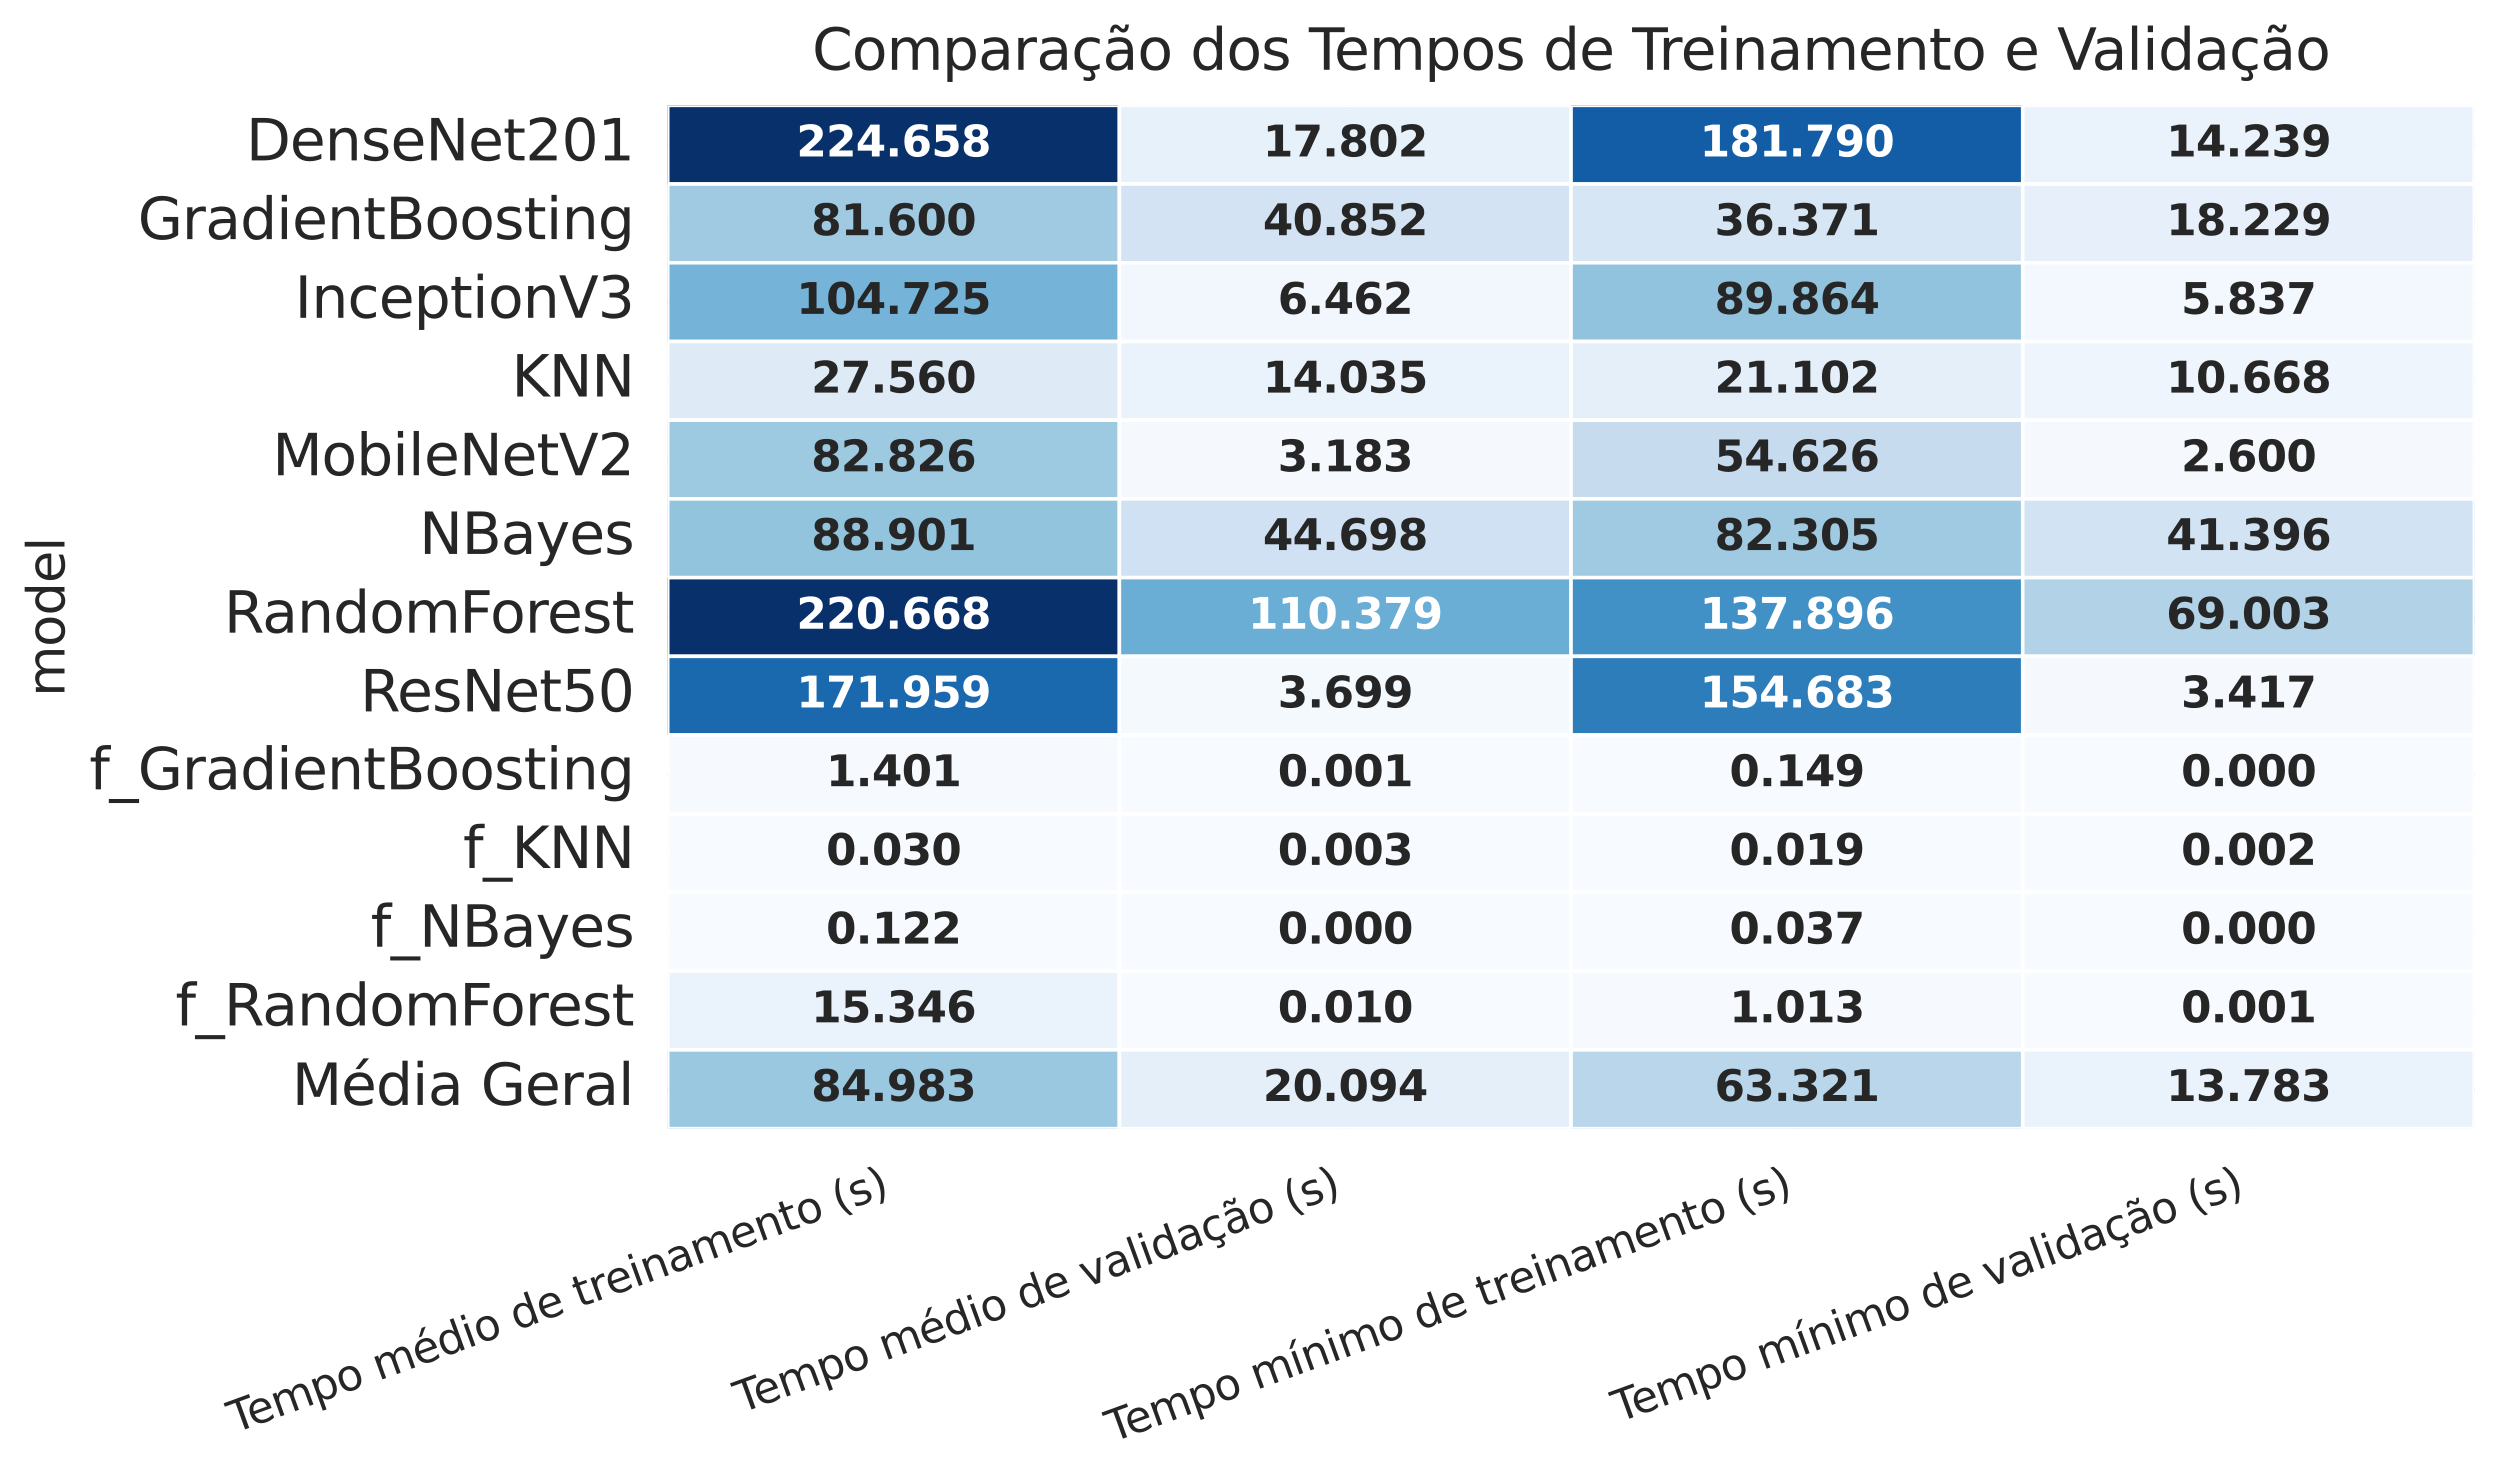 <?xml version="1.0" encoding="utf-8" standalone="no"?>
<!DOCTYPE svg PUBLIC "-//W3C//DTD SVG 1.1//EN"
  "http://www.w3.org/Graphics/SVG/1.1/DTD/svg11.dtd">
<svg xmlns:xlink="http://www.w3.org/1999/xlink" width="703.192pt" height="415.274pt" viewBox="0 0 703.192 415.274" xmlns="http://www.w3.org/2000/svg" version="1.1">
 <defs>
  <style type="text/css">*{stroke-linejoin: round; stroke-linecap: butt}</style>
 </defs>
 <g id="figure_1">
  <g id="patch_1">
   <path d="M 0 415.274 
L 703.192 415.274 
L 703.192 0 
L 0 0 
z
" style="fill: #ffffff"/>
  </g>
  <g id="axes_1">
   <g id="patch_2">
    <path d="M 187.816 317.453 
L 695.992 317.453 
L 695.992 29.63 
L 187.816 29.63 
z
" style="fill: #ffffff"/>
   </g>
   <g id="matplotlib.axis_1">
    <g id="xtick_1">
     <g id="line2d_1">
      <path d="M 251.339 317.453 
L 251.339 29.63 
" clip-path="url(#pd103302cef)" style="fill: none; stroke: #cccccc; stroke-linecap: round"/>
     </g>
     <g id="text_1">
      <!-- Tempo médio de treinamento (s) -->
      <g style="fill: #262626" transform="translate(65.996 403.121) rotate(-20) scale(0.12 -0.12)">
       <defs>
        <path id="DejaVuSans-54" d="M -19 4666 
L 3928 4666 
L 3928 4134 
L 2272 4134 
L 2272 0 
L 1638 0 
L 1638 4134 
L -19 4134 
L -19 4666 
z
" transform="scale(0.016)"/>
        <path id="DejaVuSans-65" d="M 3597 1894 
L 3597 1613 
L 953 1613 
Q 991 1019 1311 708 
Q 1631 397 2203 397 
Q 2534 397 2845 478 
Q 3156 559 3463 722 
L 3463 178 
Q 3153 47 2828 -22 
Q 2503 -91 2169 -91 
Q 1331 -91 842 396 
Q 353 884 353 1716 
Q 353 2575 817 3079 
Q 1281 3584 2069 3584 
Q 2775 3584 3186 3129 
Q 3597 2675 3597 1894 
z
M 3022 2063 
Q 3016 2534 2758 2815 
Q 2500 3097 2075 3097 
Q 1594 3097 1305 2825 
Q 1016 2553 972 2059 
L 3022 2063 
z
" transform="scale(0.016)"/>
        <path id="DejaVuSans-6d" d="M 3328 2828 
Q 3544 3216 3844 3400 
Q 4144 3584 4550 3584 
Q 5097 3584 5394 3201 
Q 5691 2819 5691 2113 
L 5691 0 
L 5113 0 
L 5113 2094 
Q 5113 2597 4934 2840 
Q 4756 3084 4391 3084 
Q 3944 3084 3684 2787 
Q 3425 2491 3425 1978 
L 3425 0 
L 2847 0 
L 2847 2094 
Q 2847 2600 2669 2842 
Q 2491 3084 2119 3084 
Q 1678 3084 1418 2786 
Q 1159 2488 1159 1978 
L 1159 0 
L 581 0 
L 581 3500 
L 1159 3500 
L 1159 2956 
Q 1356 3278 1631 3431 
Q 1906 3584 2284 3584 
Q 2666 3584 2933 3390 
Q 3200 3197 3328 2828 
z
" transform="scale(0.016)"/>
        <path id="DejaVuSans-70" d="M 1159 525 
L 1159 -1331 
L 581 -1331 
L 581 3500 
L 1159 3500 
L 1159 2969 
Q 1341 3281 1617 3432 
Q 1894 3584 2278 3584 
Q 2916 3584 3314 3078 
Q 3713 2572 3713 1747 
Q 3713 922 3314 415 
Q 2916 -91 2278 -91 
Q 1894 -91 1617 61 
Q 1341 213 1159 525 
z
M 3116 1747 
Q 3116 2381 2855 2742 
Q 2594 3103 2138 3103 
Q 1681 3103 1420 2742 
Q 1159 2381 1159 1747 
Q 1159 1113 1420 752 
Q 1681 391 2138 391 
Q 2594 391 2855 752 
Q 3116 1113 3116 1747 
z
" transform="scale(0.016)"/>
        <path id="DejaVuSans-6f" d="M 1959 3097 
Q 1497 3097 1228 2736 
Q 959 2375 959 1747 
Q 959 1119 1226 758 
Q 1494 397 1959 397 
Q 2419 397 2687 759 
Q 2956 1122 2956 1747 
Q 2956 2369 2687 2733 
Q 2419 3097 1959 3097 
z
M 1959 3584 
Q 2709 3584 3137 3096 
Q 3566 2609 3566 1747 
Q 3566 888 3137 398 
Q 2709 -91 1959 -91 
Q 1206 -91 779 398 
Q 353 888 353 1747 
Q 353 2609 779 3096 
Q 1206 3584 1959 3584 
z
" transform="scale(0.016)"/>
        <path id="DejaVuSans-20" transform="scale(0.016)"/>
        <path id="DejaVuSans-e9" d="M 3597 1894 
L 3597 1613 
L 953 1613 
Q 991 1019 1311 708 
Q 1631 397 2203 397 
Q 2534 397 2845 478 
Q 3156 559 3463 722 
L 3463 178 
Q 3153 47 2828 -22 
Q 2503 -91 2169 -91 
Q 1331 -91 842 396 
Q 353 884 353 1716 
Q 353 2575 817 3079 
Q 1281 3584 2069 3584 
Q 2775 3584 3186 3129 
Q 3597 2675 3597 1894 
z
M 3022 2063 
Q 3016 2534 2758 2815 
Q 2500 3097 2075 3097 
Q 1594 3097 1305 2825 
Q 1016 2553 972 2059 
L 3022 2063 
z
M 2466 5119 
L 3088 5119 
L 2070 3944 
L 1591 3944 
L 2466 5119 
z
" transform="scale(0.016)"/>
        <path id="DejaVuSans-64" d="M 2906 2969 
L 2906 4863 
L 3481 4863 
L 3481 0 
L 2906 0 
L 2906 525 
Q 2725 213 2448 61 
Q 2172 -91 1784 -91 
Q 1150 -91 751 415 
Q 353 922 353 1747 
Q 353 2572 751 3078 
Q 1150 3584 1784 3584 
Q 2172 3584 2448 3432 
Q 2725 3281 2906 2969 
z
M 947 1747 
Q 947 1113 1208 752 
Q 1469 391 1925 391 
Q 2381 391 2643 752 
Q 2906 1113 2906 1747 
Q 2906 2381 2643 2742 
Q 2381 3103 1925 3103 
Q 1469 3103 1208 2742 
Q 947 2381 947 1747 
z
" transform="scale(0.016)"/>
        <path id="DejaVuSans-69" d="M 603 3500 
L 1178 3500 
L 1178 0 
L 603 0 
L 603 3500 
z
M 603 4863 
L 1178 4863 
L 1178 4134 
L 603 4134 
L 603 4863 
z
" transform="scale(0.016)"/>
        <path id="DejaVuSans-74" d="M 1172 4494 
L 1172 3500 
L 2356 3500 
L 2356 3053 
L 1172 3053 
L 1172 1153 
Q 1172 725 1289 603 
Q 1406 481 1766 481 
L 2356 481 
L 2356 0 
L 1766 0 
Q 1100 0 847 248 
Q 594 497 594 1153 
L 594 3053 
L 172 3053 
L 172 3500 
L 594 3500 
L 594 4494 
L 1172 4494 
z
" transform="scale(0.016)"/>
        <path id="DejaVuSans-72" d="M 2631 2963 
Q 2534 3019 2420 3045 
Q 2306 3072 2169 3072 
Q 1681 3072 1420 2755 
Q 1159 2438 1159 1844 
L 1159 0 
L 581 0 
L 581 3500 
L 1159 3500 
L 1159 2956 
Q 1341 3275 1631 3429 
Q 1922 3584 2338 3584 
Q 2397 3584 2469 3576 
Q 2541 3569 2628 3553 
L 2631 2963 
z
" transform="scale(0.016)"/>
        <path id="DejaVuSans-6e" d="M 3513 2113 
L 3513 0 
L 2938 0 
L 2938 2094 
Q 2938 2591 2744 2837 
Q 2550 3084 2163 3084 
Q 1697 3084 1428 2787 
Q 1159 2491 1159 1978 
L 1159 0 
L 581 0 
L 581 3500 
L 1159 3500 
L 1159 2956 
Q 1366 3272 1645 3428 
Q 1925 3584 2291 3584 
Q 2894 3584 3203 3211 
Q 3513 2838 3513 2113 
z
" transform="scale(0.016)"/>
        <path id="DejaVuSans-61" d="M 2194 1759 
Q 1497 1759 1228 1600 
Q 959 1441 959 1056 
Q 959 750 1161 570 
Q 1363 391 1709 391 
Q 2188 391 2477 730 
Q 2766 1069 2766 1631 
L 2766 1759 
L 2194 1759 
z
M 3341 1997 
L 3341 0 
L 2766 0 
L 2766 531 
Q 2569 213 2275 61 
Q 1981 -91 1556 -91 
Q 1019 -91 701 211 
Q 384 513 384 1019 
Q 384 1609 779 1909 
Q 1175 2209 1959 2209 
L 2766 2209 
L 2766 2266 
Q 2766 2663 2505 2880 
Q 2244 3097 1772 3097 
Q 1472 3097 1187 3025 
Q 903 2953 641 2809 
L 641 3341 
Q 956 3463 1253 3523 
Q 1550 3584 1831 3584 
Q 2591 3584 2966 3190 
Q 3341 2797 3341 1997 
z
" transform="scale(0.016)"/>
        <path id="DejaVuSans-28" d="M 1984 4856 
Q 1566 4138 1362 3434 
Q 1159 2731 1159 2009 
Q 1159 1288 1364 580 
Q 1569 -128 1984 -844 
L 1484 -844 
Q 1016 -109 783 600 
Q 550 1309 550 2009 
Q 550 2706 781 3412 
Q 1013 4119 1484 4856 
L 1984 4856 
z
" transform="scale(0.016)"/>
        <path id="DejaVuSans-73" d="M 2834 3397 
L 2834 2853 
Q 2591 2978 2328 3040 
Q 2066 3103 1784 3103 
Q 1356 3103 1142 2972 
Q 928 2841 928 2578 
Q 928 2378 1081 2264 
Q 1234 2150 1697 2047 
L 1894 2003 
Q 2506 1872 2764 1633 
Q 3022 1394 3022 966 
Q 3022 478 2636 193 
Q 2250 -91 1575 -91 
Q 1294 -91 989 -36 
Q 684 19 347 128 
L 347 722 
Q 666 556 975 473 
Q 1284 391 1588 391 
Q 1994 391 2212 530 
Q 2431 669 2431 922 
Q 2431 1156 2273 1281 
Q 2116 1406 1581 1522 
L 1381 1569 
Q 847 1681 609 1914 
Q 372 2147 372 2553 
Q 372 3047 722 3315 
Q 1072 3584 1716 3584 
Q 2034 3584 2315 3537 
Q 2597 3491 2834 3397 
z
" transform="scale(0.016)"/>
        <path id="DejaVuSans-29" d="M 513 4856 
L 1013 4856 
Q 1481 4119 1714 3412 
Q 1947 2706 1947 2009 
Q 1947 1309 1714 600 
Q 1481 -109 1013 -844 
L 513 -844 
Q 928 -128 1133 580 
Q 1338 1288 1338 2009 
Q 1338 2731 1133 3434 
Q 928 4138 513 4856 
z
" transform="scale(0.016)"/>
       </defs>
       <use xlink:href="#DejaVuSans-54"/>
       <use xlink:href="#DejaVuSans-65" x="44.084"/>
       <use xlink:href="#DejaVuSans-6d" x="105.607"/>
       <use xlink:href="#DejaVuSans-70" x="203.02"/>
       <use xlink:href="#DejaVuSans-6f" x="266.496"/>
       <use xlink:href="#DejaVuSans-20" x="327.678"/>
       <use xlink:href="#DejaVuSans-6d" x="359.465"/>
       <use xlink:href="#DejaVuSans-e9" x="456.877"/>
       <use xlink:href="#DejaVuSans-64" x="518.4"/>
       <use xlink:href="#DejaVuSans-69" x="581.877"/>
       <use xlink:href="#DejaVuSans-6f" x="609.66"/>
       <use xlink:href="#DejaVuSans-20" x="670.842"/>
       <use xlink:href="#DejaVuSans-64" x="702.629"/>
       <use xlink:href="#DejaVuSans-65" x="766.105"/>
       <use xlink:href="#DejaVuSans-20" x="827.629"/>
       <use xlink:href="#DejaVuSans-74" x="859.416"/>
       <use xlink:href="#DejaVuSans-72" x="898.625"/>
       <use xlink:href="#DejaVuSans-65" x="937.488"/>
       <use xlink:href="#DejaVuSans-69" x="999.012"/>
       <use xlink:href="#DejaVuSans-6e" x="1026.795"/>
       <use xlink:href="#DejaVuSans-61" x="1090.174"/>
       <use xlink:href="#DejaVuSans-6d" x="1151.453"/>
       <use xlink:href="#DejaVuSans-65" x="1248.865"/>
       <use xlink:href="#DejaVuSans-6e" x="1310.389"/>
       <use xlink:href="#DejaVuSans-74" x="1373.768"/>
       <use xlink:href="#DejaVuSans-6f" x="1412.977"/>
       <use xlink:href="#DejaVuSans-20" x="1474.158"/>
       <use xlink:href="#DejaVuSans-28" x="1505.945"/>
       <use xlink:href="#DejaVuSans-73" x="1544.959"/>
       <use xlink:href="#DejaVuSans-29" x="1597.059"/>
      </g>
     </g>
    </g>
    <g id="xtick_2">
     <g id="line2d_2">
      <path d="M 378.382 317.453 
L 378.382 29.63 
" clip-path="url(#pd103302cef)" style="fill: none; stroke: #cccccc; stroke-linecap: round"/>
     </g>
     <g id="text_2">
      <!-- Tempo médio de validação (s) -->
      <g style="fill: #262626" transform="translate(208.43 397.519) rotate(-20) scale(0.12 -0.12)">
       <defs>
        <path id="DejaVuSans-76" d="M 191 3500 
L 800 3500 
L 1894 563 
L 2988 3500 
L 3597 3500 
L 2284 0 
L 1503 0 
L 191 3500 
z
" transform="scale(0.016)"/>
        <path id="DejaVuSans-6c" d="M 603 4863 
L 1178 4863 
L 1178 0 
L 603 0 
L 603 4863 
z
" transform="scale(0.016)"/>
        <path id="DejaVuSans-e7" d="M 3122 3366 
L 3122 2828 
Q 2878 2963 2633 3030 
Q 2388 3097 2138 3097 
Q 1578 3097 1268 2742 
Q 959 2388 959 1747 
Q 959 1106 1268 751 
Q 1578 397 2138 397 
Q 2388 397 2633 464 
Q 2878 531 3122 666 
L 3122 134 
Q 2881 22 2623 -34 
Q 2366 -91 2075 -91 
Q 1284 -91 818 406 
Q 353 903 353 1747 
Q 353 2603 823 3093 
Q 1294 3584 2113 3584 
Q 2378 3584 2631 3529 
Q 2884 3475 3122 3366 
z
M 2311 0 
Q 2482 -194 2566 -358 
Q 2651 -522 2651 -672 
Q 2651 -950 2463 -1092 
Q 2276 -1234 1907 -1234 
Q 1764 -1234 1628 -1215 
Q 1492 -1197 1357 -1159 
L 1357 -750 
Q 1464 -803 1579 -826 
Q 1695 -850 1842 -850 
Q 2026 -850 2120 -775 
Q 2214 -700 2214 -556 
Q 2214 -463 2146 -327 
Q 2079 -191 1939 0 
L 2311 0 
z
" transform="scale(0.016)"/>
        <path id="DejaVuSans-e3" d="M 2194 1759 
Q 1497 1759 1228 1600 
Q 959 1441 959 1056 
Q 959 750 1161 570 
Q 1363 391 1709 391 
Q 2188 391 2477 730 
Q 2766 1069 2766 1631 
L 2766 1759 
L 2194 1759 
z
M 3341 1997 
L 3341 0 
L 2766 0 
L 2766 531 
Q 2569 213 2275 61 
Q 1981 -91 1556 -91 
Q 1019 -91 701 211 
Q 384 513 384 1019 
Q 384 1609 779 1909 
Q 1175 2209 1959 2209 
L 2766 2209 
L 2766 2266 
Q 2766 2663 2505 2880 
Q 2244 3097 1772 3097 
Q 1472 3097 1187 3025 
Q 903 2953 641 2809 
L 641 3341 
Q 956 3463 1253 3523 
Q 1550 3584 1831 3584 
Q 2591 3584 2966 3190 
Q 3341 2797 3341 1997 
z
M 1844 4281 
L 1665 4453 
Q 1597 4516 1545 4545 
Q 1494 4575 1453 4575 
Q 1334 4575 1278 4461 
Q 1222 4347 1215 4091 
L 825 4091 
Q 831 4513 990 4742 
Q 1150 4972 1434 4972 
Q 1553 4972 1653 4928 
Q 1753 4884 1869 4781 
L 2047 4609 
Q 2115 4547 2167 4517 
Q 2219 4488 2259 4488 
Q 2378 4488 2434 4602 
Q 2490 4716 2497 4972 
L 2887 4972 
Q 2881 4550 2721 4320 
Q 2562 4091 2278 4091 
Q 2159 4091 2059 4134 
Q 1959 4178 1844 4281 
z
" transform="scale(0.016)"/>
       </defs>
       <use xlink:href="#DejaVuSans-54"/>
       <use xlink:href="#DejaVuSans-65" x="44.084"/>
       <use xlink:href="#DejaVuSans-6d" x="105.607"/>
       <use xlink:href="#DejaVuSans-70" x="203.02"/>
       <use xlink:href="#DejaVuSans-6f" x="266.496"/>
       <use xlink:href="#DejaVuSans-20" x="327.678"/>
       <use xlink:href="#DejaVuSans-6d" x="359.465"/>
       <use xlink:href="#DejaVuSans-e9" x="456.877"/>
       <use xlink:href="#DejaVuSans-64" x="518.4"/>
       <use xlink:href="#DejaVuSans-69" x="581.877"/>
       <use xlink:href="#DejaVuSans-6f" x="609.66"/>
       <use xlink:href="#DejaVuSans-20" x="670.842"/>
       <use xlink:href="#DejaVuSans-64" x="702.629"/>
       <use xlink:href="#DejaVuSans-65" x="766.105"/>
       <use xlink:href="#DejaVuSans-20" x="827.629"/>
       <use xlink:href="#DejaVuSans-76" x="859.416"/>
       <use xlink:href="#DejaVuSans-61" x="918.596"/>
       <use xlink:href="#DejaVuSans-6c" x="979.875"/>
       <use xlink:href="#DejaVuSans-69" x="1007.658"/>
       <use xlink:href="#DejaVuSans-64" x="1035.441"/>
       <use xlink:href="#DejaVuSans-61" x="1098.918"/>
       <use xlink:href="#DejaVuSans-e7" x="1160.197"/>
       <use xlink:href="#DejaVuSans-e3" x="1215.178"/>
       <use xlink:href="#DejaVuSans-6f" x="1276.457"/>
       <use xlink:href="#DejaVuSans-20" x="1337.639"/>
       <use xlink:href="#DejaVuSans-28" x="1369.426"/>
       <use xlink:href="#DejaVuSans-73" x="1408.439"/>
       <use xlink:href="#DejaVuSans-29" x="1460.539"/>
      </g>
     </g>
    </g>
    <g id="xtick_3">
     <g id="line2d_3">
      <path d="M 505.426 317.453 
L 505.426 29.63 
" clip-path="url(#pd103302cef)" style="fill: none; stroke: #cccccc; stroke-linecap: round"/>
     </g>
     <g id="text_3">
      <!-- Tempo mínimo de treinamento (s) -->
      <g style="fill: #262626" transform="translate(312.918 405.729) rotate(-20) scale(0.12 -0.12)">
       <defs>
        <path id="DejaVuSans-ed" d="M 1322 5119 
L 1944 5119 
L 926 3944 
L 447 3944 
L 1322 5119 
z
M 603 3500 
L 1178 3500 
L 1178 0 
L 603 0 
L 603 3500 
z
M 891 3584 
L 891 3584 
z
" transform="scale(0.016)"/>
       </defs>
       <use xlink:href="#DejaVuSans-54"/>
       <use xlink:href="#DejaVuSans-65" x="44.084"/>
       <use xlink:href="#DejaVuSans-6d" x="105.607"/>
       <use xlink:href="#DejaVuSans-70" x="203.02"/>
       <use xlink:href="#DejaVuSans-6f" x="266.496"/>
       <use xlink:href="#DejaVuSans-20" x="327.678"/>
       <use xlink:href="#DejaVuSans-6d" x="359.465"/>
       <use xlink:href="#DejaVuSans-ed" x="456.877"/>
       <use xlink:href="#DejaVuSans-6e" x="484.66"/>
       <use xlink:href="#DejaVuSans-69" x="548.039"/>
       <use xlink:href="#DejaVuSans-6d" x="575.822"/>
       <use xlink:href="#DejaVuSans-6f" x="673.234"/>
       <use xlink:href="#DejaVuSans-20" x="734.416"/>
       <use xlink:href="#DejaVuSans-64" x="766.203"/>
       <use xlink:href="#DejaVuSans-65" x="829.68"/>
       <use xlink:href="#DejaVuSans-20" x="891.203"/>
       <use xlink:href="#DejaVuSans-74" x="922.99"/>
       <use xlink:href="#DejaVuSans-72" x="962.199"/>
       <use xlink:href="#DejaVuSans-65" x="1001.062"/>
       <use xlink:href="#DejaVuSans-69" x="1062.586"/>
       <use xlink:href="#DejaVuSans-6e" x="1090.369"/>
       <use xlink:href="#DejaVuSans-61" x="1153.748"/>
       <use xlink:href="#DejaVuSans-6d" x="1215.027"/>
       <use xlink:href="#DejaVuSans-65" x="1312.439"/>
       <use xlink:href="#DejaVuSans-6e" x="1373.963"/>
       <use xlink:href="#DejaVuSans-74" x="1437.342"/>
       <use xlink:href="#DejaVuSans-6f" x="1476.551"/>
       <use xlink:href="#DejaVuSans-20" x="1537.732"/>
       <use xlink:href="#DejaVuSans-28" x="1569.52"/>
       <use xlink:href="#DejaVuSans-73" x="1608.533"/>
       <use xlink:href="#DejaVuSans-29" x="1660.633"/>
      </g>
     </g>
    </g>
    <g id="xtick_4">
     <g id="line2d_4">
      <path d="M 632.471 317.453 
L 632.471 29.63 
" clip-path="url(#pd103302cef)" style="fill: none; stroke: #cccccc; stroke-linecap: round"/>
     </g>
     <g id="text_4">
      <!-- Tempo mínimo de validação (s) -->
      <g style="fill: #262626" transform="translate(455.352 400.128) rotate(-20) scale(0.12 -0.12)">
       <use xlink:href="#DejaVuSans-54"/>
       <use xlink:href="#DejaVuSans-65" x="44.084"/>
       <use xlink:href="#DejaVuSans-6d" x="105.607"/>
       <use xlink:href="#DejaVuSans-70" x="203.02"/>
       <use xlink:href="#DejaVuSans-6f" x="266.496"/>
       <use xlink:href="#DejaVuSans-20" x="327.678"/>
       <use xlink:href="#DejaVuSans-6d" x="359.465"/>
       <use xlink:href="#DejaVuSans-ed" x="456.877"/>
       <use xlink:href="#DejaVuSans-6e" x="484.66"/>
       <use xlink:href="#DejaVuSans-69" x="548.039"/>
       <use xlink:href="#DejaVuSans-6d" x="575.822"/>
       <use xlink:href="#DejaVuSans-6f" x="673.234"/>
       <use xlink:href="#DejaVuSans-20" x="734.416"/>
       <use xlink:href="#DejaVuSans-64" x="766.203"/>
       <use xlink:href="#DejaVuSans-65" x="829.68"/>
       <use xlink:href="#DejaVuSans-20" x="891.203"/>
       <use xlink:href="#DejaVuSans-76" x="922.99"/>
       <use xlink:href="#DejaVuSans-61" x="982.17"/>
       <use xlink:href="#DejaVuSans-6c" x="1043.449"/>
       <use xlink:href="#DejaVuSans-69" x="1071.232"/>
       <use xlink:href="#DejaVuSans-64" x="1099.016"/>
       <use xlink:href="#DejaVuSans-61" x="1162.492"/>
       <use xlink:href="#DejaVuSans-e7" x="1223.771"/>
       <use xlink:href="#DejaVuSans-e3" x="1278.752"/>
       <use xlink:href="#DejaVuSans-6f" x="1340.031"/>
       <use xlink:href="#DejaVuSans-20" x="1401.213"/>
       <use xlink:href="#DejaVuSans-28" x="1433"/>
       <use xlink:href="#DejaVuSans-73" x="1472.014"/>
       <use xlink:href="#DejaVuSans-29" x="1524.113"/>
      </g>
     </g>
    </g>
   </g>
   <g id="matplotlib.axis_2">
    <g id="ytick_1">
     <g id="line2d_5">
      <path d="M 187.816 40.7 
L 695.992 40.7 
" clip-path="url(#pd103302cef)" style="fill: none; stroke: #cccccc; stroke-linecap: round"/>
     </g>
     <g id="text_5">
      <!-- DenseNet201 -->
      <g style="fill: #262626" transform="translate(69.204 45.115) scale(0.16 -0.16)">
       <defs>
        <path id="DejaVuSans-44" d="M 1259 4147 
L 1259 519 
L 2022 519 
Q 2988 519 3436 956 
Q 3884 1394 3884 2338 
Q 3884 3275 3436 3711 
Q 2988 4147 2022 4147 
L 1259 4147 
z
M 628 4666 
L 1925 4666 
Q 3281 4666 3915 4102 
Q 4550 3538 4550 2338 
Q 4550 1131 3912 565 
Q 3275 0 1925 0 
L 628 0 
L 628 4666 
z
" transform="scale(0.016)"/>
        <path id="DejaVuSans-4e" d="M 628 4666 
L 1478 4666 
L 3547 763 
L 3547 4666 
L 4159 4666 
L 4159 0 
L 3309 0 
L 1241 3903 
L 1241 0 
L 628 0 
L 628 4666 
z
" transform="scale(0.016)"/>
        <path id="DejaVuSans-32" d="M 1228 531 
L 3431 531 
L 3431 0 
L 469 0 
L 469 531 
Q 828 903 1448 1529 
Q 2069 2156 2228 2338 
Q 2531 2678 2651 2914 
Q 2772 3150 2772 3378 
Q 2772 3750 2511 3984 
Q 2250 4219 1831 4219 
Q 1534 4219 1204 4116 
Q 875 4013 500 3803 
L 500 4441 
Q 881 4594 1212 4672 
Q 1544 4750 1819 4750 
Q 2544 4750 2975 4387 
Q 3406 4025 3406 3419 
Q 3406 3131 3298 2873 
Q 3191 2616 2906 2266 
Q 2828 2175 2409 1742 
Q 1991 1309 1228 531 
z
" transform="scale(0.016)"/>
        <path id="DejaVuSans-30" d="M 2034 4250 
Q 1547 4250 1301 3770 
Q 1056 3291 1056 2328 
Q 1056 1369 1301 889 
Q 1547 409 2034 409 
Q 2525 409 2770 889 
Q 3016 1369 3016 2328 
Q 3016 3291 2770 3770 
Q 2525 4250 2034 4250 
z
M 2034 4750 
Q 2819 4750 3233 4129 
Q 3647 3509 3647 2328 
Q 3647 1150 3233 529 
Q 2819 -91 2034 -91 
Q 1250 -91 836 529 
Q 422 1150 422 2328 
Q 422 3509 836 4129 
Q 1250 4750 2034 4750 
z
" transform="scale(0.016)"/>
        <path id="DejaVuSans-31" d="M 794 531 
L 1825 531 
L 1825 4091 
L 703 3866 
L 703 4441 
L 1819 4666 
L 2450 4666 
L 2450 531 
L 3481 531 
L 3481 0 
L 794 0 
L 794 531 
z
" transform="scale(0.016)"/>
       </defs>
       <use xlink:href="#DejaVuSans-44"/>
       <use xlink:href="#DejaVuSans-65" x="77.002"/>
       <use xlink:href="#DejaVuSans-6e" x="138.525"/>
       <use xlink:href="#DejaVuSans-73" x="201.904"/>
       <use xlink:href="#DejaVuSans-65" x="254.004"/>
       <use xlink:href="#DejaVuSans-4e" x="315.527"/>
       <use xlink:href="#DejaVuSans-65" x="390.332"/>
       <use xlink:href="#DejaVuSans-74" x="451.855"/>
       <use xlink:href="#DejaVuSans-32" x="491.064"/>
       <use xlink:href="#DejaVuSans-30" x="554.688"/>
       <use xlink:href="#DejaVuSans-31" x="618.311"/>
      </g>
     </g>
    </g>
    <g id="ytick_2">
     <g id="line2d_6">
      <path d="M 187.816 62.84 
L 695.992 62.84 
" clip-path="url(#pd103302cef)" style="fill: none; stroke: #cccccc; stroke-linecap: round"/>
     </g>
     <g id="text_6">
      <!-- GradientBoosting -->
      <g style="fill: #262626" transform="translate(38.769 67.255) scale(0.16 -0.16)">
       <defs>
        <path id="DejaVuSans-47" d="M 3809 666 
L 3809 1919 
L 2778 1919 
L 2778 2438 
L 4434 2438 
L 4434 434 
Q 4069 175 3628 42 
Q 3188 -91 2688 -91 
Q 1594 -91 976 548 
Q 359 1188 359 2328 
Q 359 3472 976 4111 
Q 1594 4750 2688 4750 
Q 3144 4750 3555 4637 
Q 3966 4525 4313 4306 
L 4313 3634 
Q 3963 3931 3569 4081 
Q 3175 4231 2741 4231 
Q 1884 4231 1454 3753 
Q 1025 3275 1025 2328 
Q 1025 1384 1454 906 
Q 1884 428 2741 428 
Q 3075 428 3337 486 
Q 3600 544 3809 666 
z
" transform="scale(0.016)"/>
        <path id="DejaVuSans-42" d="M 1259 2228 
L 1259 519 
L 2272 519 
Q 2781 519 3026 730 
Q 3272 941 3272 1375 
Q 3272 1813 3026 2020 
Q 2781 2228 2272 2228 
L 1259 2228 
z
M 1259 4147 
L 1259 2741 
L 2194 2741 
Q 2656 2741 2882 2914 
Q 3109 3088 3109 3444 
Q 3109 3797 2882 3972 
Q 2656 4147 2194 4147 
L 1259 4147 
z
M 628 4666 
L 2241 4666 
Q 2963 4666 3353 4366 
Q 3744 4066 3744 3513 
Q 3744 3084 3544 2831 
Q 3344 2578 2956 2516 
Q 3422 2416 3680 2098 
Q 3938 1781 3938 1306 
Q 3938 681 3513 340 
Q 3088 0 2303 0 
L 628 0 
L 628 4666 
z
" transform="scale(0.016)"/>
        <path id="DejaVuSans-67" d="M 2906 1791 
Q 2906 2416 2648 2759 
Q 2391 3103 1925 3103 
Q 1463 3103 1205 2759 
Q 947 2416 947 1791 
Q 947 1169 1205 825 
Q 1463 481 1925 481 
Q 2391 481 2648 825 
Q 2906 1169 2906 1791 
z
M 3481 434 
Q 3481 -459 3084 -895 
Q 2688 -1331 1869 -1331 
Q 1566 -1331 1297 -1286 
Q 1028 -1241 775 -1147 
L 775 -588 
Q 1028 -725 1275 -790 
Q 1522 -856 1778 -856 
Q 2344 -856 2625 -561 
Q 2906 -266 2906 331 
L 2906 616 
Q 2728 306 2450 153 
Q 2172 0 1784 0 
Q 1141 0 747 490 
Q 353 981 353 1791 
Q 353 2603 747 3093 
Q 1141 3584 1784 3584 
Q 2172 3584 2450 3431 
Q 2728 3278 2906 2969 
L 2906 3500 
L 3481 3500 
L 3481 434 
z
" transform="scale(0.016)"/>
       </defs>
       <use xlink:href="#DejaVuSans-47"/>
       <use xlink:href="#DejaVuSans-72" x="77.49"/>
       <use xlink:href="#DejaVuSans-61" x="118.604"/>
       <use xlink:href="#DejaVuSans-64" x="179.883"/>
       <use xlink:href="#DejaVuSans-69" x="243.359"/>
       <use xlink:href="#DejaVuSans-65" x="271.143"/>
       <use xlink:href="#DejaVuSans-6e" x="332.666"/>
       <use xlink:href="#DejaVuSans-74" x="396.045"/>
       <use xlink:href="#DejaVuSans-42" x="435.254"/>
       <use xlink:href="#DejaVuSans-6f" x="503.857"/>
       <use xlink:href="#DejaVuSans-6f" x="565.039"/>
       <use xlink:href="#DejaVuSans-73" x="626.221"/>
       <use xlink:href="#DejaVuSans-74" x="678.32"/>
       <use xlink:href="#DejaVuSans-69" x="717.529"/>
       <use xlink:href="#DejaVuSans-6e" x="745.312"/>
       <use xlink:href="#DejaVuSans-67" x="808.691"/>
      </g>
     </g>
    </g>
    <g id="ytick_3">
     <g id="line2d_7">
      <path d="M 187.816 84.981 
L 695.992 84.981 
" clip-path="url(#pd103302cef)" style="fill: none; stroke: #cccccc; stroke-linecap: round"/>
     </g>
     <g id="text_7">
      <!-- InceptionV3 -->
      <g style="fill: #262626" transform="translate(82.884 89.396) scale(0.16 -0.16)">
       <defs>
        <path id="DejaVuSans-49" d="M 628 4666 
L 1259 4666 
L 1259 0 
L 628 0 
L 628 4666 
z
" transform="scale(0.016)"/>
        <path id="DejaVuSans-63" d="M 3122 3366 
L 3122 2828 
Q 2878 2963 2633 3030 
Q 2388 3097 2138 3097 
Q 1578 3097 1268 2742 
Q 959 2388 959 1747 
Q 959 1106 1268 751 
Q 1578 397 2138 397 
Q 2388 397 2633 464 
Q 2878 531 3122 666 
L 3122 134 
Q 2881 22 2623 -34 
Q 2366 -91 2075 -91 
Q 1284 -91 818 406 
Q 353 903 353 1747 
Q 353 2603 823 3093 
Q 1294 3584 2113 3584 
Q 2378 3584 2631 3529 
Q 2884 3475 3122 3366 
z
" transform="scale(0.016)"/>
        <path id="DejaVuSans-56" d="M 1831 0 
L 50 4666 
L 709 4666 
L 2188 738 
L 3669 4666 
L 4325 4666 
L 2547 0 
L 1831 0 
z
" transform="scale(0.016)"/>
        <path id="DejaVuSans-33" d="M 2597 2516 
Q 3050 2419 3304 2112 
Q 3559 1806 3559 1356 
Q 3559 666 3084 287 
Q 2609 -91 1734 -91 
Q 1441 -91 1130 -33 
Q 819 25 488 141 
L 488 750 
Q 750 597 1062 519 
Q 1375 441 1716 441 
Q 2309 441 2620 675 
Q 2931 909 2931 1356 
Q 2931 1769 2642 2001 
Q 2353 2234 1838 2234 
L 1294 2234 
L 1294 2753 
L 1863 2753 
Q 2328 2753 2575 2939 
Q 2822 3125 2822 3475 
Q 2822 3834 2567 4026 
Q 2313 4219 1838 4219 
Q 1578 4219 1281 4162 
Q 984 4106 628 3988 
L 628 4550 
Q 988 4650 1302 4700 
Q 1616 4750 1894 4750 
Q 2613 4750 3031 4423 
Q 3450 4097 3450 3541 
Q 3450 3153 3228 2886 
Q 3006 2619 2597 2516 
z
" transform="scale(0.016)"/>
       </defs>
       <use xlink:href="#DejaVuSans-49"/>
       <use xlink:href="#DejaVuSans-6e" x="29.492"/>
       <use xlink:href="#DejaVuSans-63" x="92.871"/>
       <use xlink:href="#DejaVuSans-65" x="147.852"/>
       <use xlink:href="#DejaVuSans-70" x="209.375"/>
       <use xlink:href="#DejaVuSans-74" x="272.852"/>
       <use xlink:href="#DejaVuSans-69" x="312.061"/>
       <use xlink:href="#DejaVuSans-6f" x="339.844"/>
       <use xlink:href="#DejaVuSans-6e" x="401.025"/>
       <use xlink:href="#DejaVuSans-56" x="464.404"/>
       <use xlink:href="#DejaVuSans-33" x="532.812"/>
      </g>
     </g>
    </g>
    <g id="ytick_4">
     <g id="line2d_8">
      <path d="M 187.816 107.121 
L 695.992 107.121 
" clip-path="url(#pd103302cef)" style="fill: none; stroke: #cccccc; stroke-linecap: round"/>
     </g>
     <g id="text_8">
      <!-- KNN -->
      <g style="fill: #262626" transform="translate(143.884 111.536) scale(0.16 -0.16)">
       <defs>
        <path id="DejaVuSans-4b" d="M 628 4666 
L 1259 4666 
L 1259 2694 
L 3353 4666 
L 4166 4666 
L 1850 2491 
L 4331 0 
L 3500 0 
L 1259 2247 
L 1259 0 
L 628 0 
L 628 4666 
z
" transform="scale(0.016)"/>
       </defs>
       <use xlink:href="#DejaVuSans-4b"/>
       <use xlink:href="#DejaVuSans-4e" x="65.576"/>
       <use xlink:href="#DejaVuSans-4e" x="140.381"/>
      </g>
     </g>
    </g>
    <g id="ytick_5">
     <g id="line2d_9">
      <path d="M 187.816 129.261 
L 695.992 129.261 
" clip-path="url(#pd103302cef)" style="fill: none; stroke: #cccccc; stroke-linecap: round"/>
     </g>
     <g id="text_9">
      <!-- MobileNetV2 -->
      <g style="fill: #262626" transform="translate(76.617 133.676) scale(0.16 -0.16)">
       <defs>
        <path id="DejaVuSans-4d" d="M 628 4666 
L 1569 4666 
L 2759 1491 
L 3956 4666 
L 4897 4666 
L 4897 0 
L 4281 0 
L 4281 4097 
L 3078 897 
L 2444 897 
L 1241 4097 
L 1241 0 
L 628 0 
L 628 4666 
z
" transform="scale(0.016)"/>
        <path id="DejaVuSans-62" d="M 3116 1747 
Q 3116 2381 2855 2742 
Q 2594 3103 2138 3103 
Q 1681 3103 1420 2742 
Q 1159 2381 1159 1747 
Q 1159 1113 1420 752 
Q 1681 391 2138 391 
Q 2594 391 2855 752 
Q 3116 1113 3116 1747 
z
M 1159 2969 
Q 1341 3281 1617 3432 
Q 1894 3584 2278 3584 
Q 2916 3584 3314 3078 
Q 3713 2572 3713 1747 
Q 3713 922 3314 415 
Q 2916 -91 2278 -91 
Q 1894 -91 1617 61 
Q 1341 213 1159 525 
L 1159 0 
L 581 0 
L 581 4863 
L 1159 4863 
L 1159 2969 
z
" transform="scale(0.016)"/>
       </defs>
       <use xlink:href="#DejaVuSans-4d"/>
       <use xlink:href="#DejaVuSans-6f" x="86.279"/>
       <use xlink:href="#DejaVuSans-62" x="147.461"/>
       <use xlink:href="#DejaVuSans-69" x="210.938"/>
       <use xlink:href="#DejaVuSans-6c" x="238.721"/>
       <use xlink:href="#DejaVuSans-65" x="266.504"/>
       <use xlink:href="#DejaVuSans-4e" x="328.027"/>
       <use xlink:href="#DejaVuSans-65" x="402.832"/>
       <use xlink:href="#DejaVuSans-74" x="464.355"/>
       <use xlink:href="#DejaVuSans-56" x="503.564"/>
       <use xlink:href="#DejaVuSans-32" x="571.973"/>
      </g>
     </g>
    </g>
    <g id="ytick_6">
     <g id="line2d_10">
      <path d="M 187.816 151.401 
L 695.992 151.401 
" clip-path="url(#pd103302cef)" style="fill: none; stroke: #cccccc; stroke-linecap: round"/>
     </g>
     <g id="text_10">
      <!-- NBayes -->
      <g style="fill: #262626" transform="translate(117.914 155.816) scale(0.16 -0.16)">
       <defs>
        <path id="DejaVuSans-79" d="M 2059 -325 
Q 1816 -950 1584 -1140 
Q 1353 -1331 966 -1331 
L 506 -1331 
L 506 -850 
L 844 -850 
Q 1081 -850 1212 -737 
Q 1344 -625 1503 -206 
L 1606 56 
L 191 3500 
L 800 3500 
L 1894 763 
L 2988 3500 
L 3597 3500 
L 2059 -325 
z
" transform="scale(0.016)"/>
       </defs>
       <use xlink:href="#DejaVuSans-4e"/>
       <use xlink:href="#DejaVuSans-42" x="74.805"/>
       <use xlink:href="#DejaVuSans-61" x="143.408"/>
       <use xlink:href="#DejaVuSans-79" x="204.688"/>
       <use xlink:href="#DejaVuSans-65" x="263.867"/>
       <use xlink:href="#DejaVuSans-73" x="325.391"/>
      </g>
     </g>
    </g>
    <g id="ytick_7">
     <g id="line2d_11">
      <path d="M 187.816 173.542 
L 695.992 173.542 
" clip-path="url(#pd103302cef)" style="fill: none; stroke: #cccccc; stroke-linecap: round"/>
     </g>
     <g id="text_11">
      <!-- RandomForest -->
      <g style="fill: #262626" transform="translate(62.999 177.957) scale(0.16 -0.16)">
       <defs>
        <path id="DejaVuSans-52" d="M 2841 2188 
Q 3044 2119 3236 1894 
Q 3428 1669 3622 1275 
L 4263 0 
L 3584 0 
L 2988 1197 
Q 2756 1666 2539 1819 
Q 2322 1972 1947 1972 
L 1259 1972 
L 1259 0 
L 628 0 
L 628 4666 
L 2053 4666 
Q 2853 4666 3247 4331 
Q 3641 3997 3641 3322 
Q 3641 2881 3436 2590 
Q 3231 2300 2841 2188 
z
M 1259 4147 
L 1259 2491 
L 2053 2491 
Q 2509 2491 2742 2702 
Q 2975 2913 2975 3322 
Q 2975 3731 2742 3939 
Q 2509 4147 2053 4147 
L 1259 4147 
z
" transform="scale(0.016)"/>
        <path id="DejaVuSans-46" d="M 628 4666 
L 3309 4666 
L 3309 4134 
L 1259 4134 
L 1259 2759 
L 3109 2759 
L 3109 2228 
L 1259 2228 
L 1259 0 
L 628 0 
L 628 4666 
z
" transform="scale(0.016)"/>
       </defs>
       <use xlink:href="#DejaVuSans-52"/>
       <use xlink:href="#DejaVuSans-61" x="67.232"/>
       <use xlink:href="#DejaVuSans-6e" x="128.512"/>
       <use xlink:href="#DejaVuSans-64" x="191.891"/>
       <use xlink:href="#DejaVuSans-6f" x="255.367"/>
       <use xlink:href="#DejaVuSans-6d" x="316.549"/>
       <use xlink:href="#DejaVuSans-46" x="413.961"/>
       <use xlink:href="#DejaVuSans-6f" x="467.855"/>
       <use xlink:href="#DejaVuSans-72" x="529.037"/>
       <use xlink:href="#DejaVuSans-65" x="567.9"/>
       <use xlink:href="#DejaVuSans-73" x="629.424"/>
       <use xlink:href="#DejaVuSans-74" x="681.523"/>
      </g>
     </g>
    </g>
    <g id="ytick_8">
     <g id="line2d_12">
      <path d="M 187.816 195.682 
L 695.992 195.682 
" clip-path="url(#pd103302cef)" style="fill: none; stroke: #cccccc; stroke-linecap: round"/>
     </g>
     <g id="text_12">
      <!-- ResNet50 -->
      <g style="fill: #262626" transform="translate(101.291 200.097) scale(0.16 -0.16)">
       <defs>
        <path id="DejaVuSans-35" d="M 691 4666 
L 3169 4666 
L 3169 4134 
L 1269 4134 
L 1269 2991 
Q 1406 3038 1543 3061 
Q 1681 3084 1819 3084 
Q 2600 3084 3056 2656 
Q 3513 2228 3513 1497 
Q 3513 744 3044 326 
Q 2575 -91 1722 -91 
Q 1428 -91 1123 -41 
Q 819 9 494 109 
L 494 744 
Q 775 591 1075 516 
Q 1375 441 1709 441 
Q 2250 441 2565 725 
Q 2881 1009 2881 1497 
Q 2881 1984 2565 2268 
Q 2250 2553 1709 2553 
Q 1456 2553 1204 2497 
Q 953 2441 691 2322 
L 691 4666 
z
" transform="scale(0.016)"/>
       </defs>
       <use xlink:href="#DejaVuSans-52"/>
       <use xlink:href="#DejaVuSans-65" x="64.982"/>
       <use xlink:href="#DejaVuSans-73" x="126.506"/>
       <use xlink:href="#DejaVuSans-4e" x="178.605"/>
       <use xlink:href="#DejaVuSans-65" x="253.41"/>
       <use xlink:href="#DejaVuSans-74" x="314.934"/>
       <use xlink:href="#DejaVuSans-35" x="354.143"/>
       <use xlink:href="#DejaVuSans-30" x="417.766"/>
      </g>
     </g>
    </g>
    <g id="ytick_9">
     <g id="line2d_13">
      <path d="M 187.816 217.822 
L 695.992 217.822 
" clip-path="url(#pd103302cef)" style="fill: none; stroke: #cccccc; stroke-linecap: round"/>
     </g>
     <g id="text_13">
      <!-- f_GradientBoosting -->
      <g style="fill: #262626" transform="translate(25.137 222.015) scale(0.16 -0.16)">
       <defs>
        <path id="DejaVuSans-66" d="M 2375 4863 
L 2375 4384 
L 1825 4384 
Q 1516 4384 1395 4259 
Q 1275 4134 1275 3809 
L 1275 3500 
L 2222 3500 
L 2222 3053 
L 1275 3053 
L 1275 0 
L 697 0 
L 697 3053 
L 147 3053 
L 147 3500 
L 697 3500 
L 697 3744 
Q 697 4328 969 4595 
Q 1241 4863 1831 4863 
L 2375 4863 
z
" transform="scale(0.016)"/>
        <path id="DejaVuSans-5f" d="M 3263 -1063 
L 3263 -1509 
L -63 -1509 
L -63 -1063 
L 3263 -1063 
z
" transform="scale(0.016)"/>
       </defs>
       <use xlink:href="#DejaVuSans-66"/>
       <use xlink:href="#DejaVuSans-5f" x="35.205"/>
       <use xlink:href="#DejaVuSans-47" x="85.205"/>
       <use xlink:href="#DejaVuSans-72" x="162.695"/>
       <use xlink:href="#DejaVuSans-61" x="203.809"/>
       <use xlink:href="#DejaVuSans-64" x="265.088"/>
       <use xlink:href="#DejaVuSans-69" x="328.564"/>
       <use xlink:href="#DejaVuSans-65" x="356.348"/>
       <use xlink:href="#DejaVuSans-6e" x="417.871"/>
       <use xlink:href="#DejaVuSans-74" x="481.25"/>
       <use xlink:href="#DejaVuSans-42" x="520.459"/>
       <use xlink:href="#DejaVuSans-6f" x="589.062"/>
       <use xlink:href="#DejaVuSans-6f" x="650.244"/>
       <use xlink:href="#DejaVuSans-73" x="711.426"/>
       <use xlink:href="#DejaVuSans-74" x="763.525"/>
       <use xlink:href="#DejaVuSans-69" x="802.734"/>
       <use xlink:href="#DejaVuSans-6e" x="830.518"/>
       <use xlink:href="#DejaVuSans-67" x="893.896"/>
      </g>
     </g>
    </g>
    <g id="ytick_10">
     <g id="line2d_14">
      <path d="M 187.816 239.962 
L 695.992 239.962 
" clip-path="url(#pd103302cef)" style="fill: none; stroke: #cccccc; stroke-linecap: round"/>
     </g>
     <g id="text_14">
      <!-- f_KNN -->
      <g style="fill: #262626" transform="translate(130.251 244.155) scale(0.16 -0.16)">
       <use xlink:href="#DejaVuSans-66"/>
       <use xlink:href="#DejaVuSans-5f" x="35.205"/>
       <use xlink:href="#DejaVuSans-4b" x="85.205"/>
       <use xlink:href="#DejaVuSans-4e" x="150.781"/>
       <use xlink:href="#DejaVuSans-4e" x="225.586"/>
      </g>
     </g>
    </g>
    <g id="ytick_11">
     <g id="line2d_15">
      <path d="M 187.816 262.103 
L 695.992 262.103 
" clip-path="url(#pd103302cef)" style="fill: none; stroke: #cccccc; stroke-linecap: round"/>
     </g>
     <g id="text_15">
      <!-- f_NBayes -->
      <g style="fill: #262626" transform="translate(104.281 266.295) scale(0.16 -0.16)">
       <use xlink:href="#DejaVuSans-66"/>
       <use xlink:href="#DejaVuSans-5f" x="35.205"/>
       <use xlink:href="#DejaVuSans-4e" x="85.205"/>
       <use xlink:href="#DejaVuSans-42" x="160.01"/>
       <use xlink:href="#DejaVuSans-61" x="228.613"/>
       <use xlink:href="#DejaVuSans-79" x="289.893"/>
       <use xlink:href="#DejaVuSans-65" x="349.072"/>
       <use xlink:href="#DejaVuSans-73" x="410.596"/>
      </g>
     </g>
    </g>
    <g id="ytick_12">
     <g id="line2d_16">
      <path d="M 187.816 284.243 
L 695.992 284.243 
" clip-path="url(#pd103302cef)" style="fill: none; stroke: #cccccc; stroke-linecap: round"/>
     </g>
     <g id="text_16">
      <!-- f_RandomForest -->
      <g style="fill: #262626" transform="translate(49.367 288.435) scale(0.16 -0.16)">
       <use xlink:href="#DejaVuSans-66"/>
       <use xlink:href="#DejaVuSans-5f" x="35.205"/>
       <use xlink:href="#DejaVuSans-52" x="85.205"/>
       <use xlink:href="#DejaVuSans-61" x="152.438"/>
       <use xlink:href="#DejaVuSans-6e" x="213.717"/>
       <use xlink:href="#DejaVuSans-64" x="277.096"/>
       <use xlink:href="#DejaVuSans-6f" x="340.572"/>
       <use xlink:href="#DejaVuSans-6d" x="401.754"/>
       <use xlink:href="#DejaVuSans-46" x="499.166"/>
       <use xlink:href="#DejaVuSans-6f" x="553.061"/>
       <use xlink:href="#DejaVuSans-72" x="614.242"/>
       <use xlink:href="#DejaVuSans-65" x="653.105"/>
       <use xlink:href="#DejaVuSans-73" x="714.629"/>
       <use xlink:href="#DejaVuSans-74" x="766.729"/>
      </g>
     </g>
    </g>
    <g id="ytick_13">
     <g id="line2d_17">
      <path d="M 187.816 306.383 
L 695.992 306.383 
" clip-path="url(#pd103302cef)" style="fill: none; stroke: #cccccc; stroke-linecap: round"/>
     </g>
     <g id="text_17">
      <!-- Média Geral -->
      <g style="fill: #262626" transform="translate(82.104 310.798) scale(0.16 -0.16)">
       <use xlink:href="#DejaVuSans-4d"/>
       <use xlink:href="#DejaVuSans-e9" x="86.279"/>
       <use xlink:href="#DejaVuSans-64" x="147.803"/>
       <use xlink:href="#DejaVuSans-69" x="211.279"/>
       <use xlink:href="#DejaVuSans-61" x="239.062"/>
       <use xlink:href="#DejaVuSans-20" x="300.342"/>
       <use xlink:href="#DejaVuSans-47" x="332.129"/>
       <use xlink:href="#DejaVuSans-65" x="409.619"/>
       <use xlink:href="#DejaVuSans-72" x="471.143"/>
       <use xlink:href="#DejaVuSans-61" x="512.256"/>
       <use xlink:href="#DejaVuSans-6c" x="573.535"/>
      </g>
     </g>
    </g>
    <g id="text_18">
     <!-- model -->
     <g style="fill: #262626" transform="translate(18.142 195.962) rotate(-90) scale(0.144 -0.144)">
      <use xlink:href="#DejaVuSans-6d"/>
      <use xlink:href="#DejaVuSans-6f" x="97.412"/>
      <use xlink:href="#DejaVuSans-64" x="158.594"/>
      <use xlink:href="#DejaVuSans-65" x="222.07"/>
      <use xlink:href="#DejaVuSans-6c" x="283.594"/>
     </g>
    </g>
   </g>
   <g id="QuadMesh_1">
    <path d="M 187.816 29.63 
L 314.861 29.63 
L 314.861 51.77 
L 187.816 51.77 
L 187.816 29.63 
" clip-path="url(#pd103302cef)" style="fill: #08306b; stroke: #ffffff"/>
    <path d="M 314.861 29.63 
L 441.904 29.63 
L 441.904 51.77 
L 314.861 51.77 
L 314.861 29.63 
" clip-path="url(#pd103302cef)" style="fill: #e7f1fa; stroke: #ffffff"/>
    <path d="M 441.904 29.63 
L 568.948 29.63 
L 568.948 51.77 
L 441.904 51.77 
L 441.904 29.63 
" clip-path="url(#pd103302cef)" style="fill: #125da6; stroke: #ffffff"/>
    <path d="M 568.948 29.63 
L 695.992 29.63 
L 695.992 51.77 
L 568.948 51.77 
L 568.948 29.63 
" clip-path="url(#pd103302cef)" style="fill: #eaf3fb; stroke: #ffffff"/>
    <path d="M 187.816 51.77 
L 314.861 51.77 
L 314.861 73.91 
L 187.816 73.91 
L 187.816 51.77 
" clip-path="url(#pd103302cef)" style="fill: #9fcae1; stroke: #ffffff"/>
    <path d="M 314.861 51.77 
L 441.904 51.77 
L 441.904 73.91 
L 314.861 73.91 
L 314.861 51.77 
" clip-path="url(#pd103302cef)" style="fill: #d3e3f3; stroke: #ffffff"/>
    <path d="M 441.904 51.77 
L 568.948 51.77 
L 568.948 73.91 
L 441.904 73.91 
L 441.904 51.77 
" clip-path="url(#pd103302cef)" style="fill: #d6e6f4; stroke: #ffffff"/>
    <path d="M 568.948 51.77 
L 695.992 51.77 
L 695.992 73.91 
L 568.948 73.91 
L 568.948 51.77 
" clip-path="url(#pd103302cef)" style="fill: #e7f0fa; stroke: #ffffff"/>
    <path d="M 187.816 73.91 
L 314.861 73.91 
L 314.861 96.051 
L 187.816 96.051 
L 187.816 73.91 
" clip-path="url(#pd103302cef)" style="fill: #75b4d8; stroke: #ffffff"/>
    <path d="M 314.861 73.91 
L 441.904 73.91 
L 441.904 96.051 
L 314.861 96.051 
L 314.861 73.91 
" clip-path="url(#pd103302cef)" style="fill: #f2f7fd; stroke: #ffffff"/>
    <path d="M 441.904 73.91 
L 568.948 73.91 
L 568.948 96.051 
L 441.904 96.051 
L 441.904 73.91 
" clip-path="url(#pd103302cef)" style="fill: #91c3de; stroke: #ffffff"/>
    <path d="M 568.948 73.91 
L 695.992 73.91 
L 695.992 96.051 
L 568.948 96.051 
L 568.948 73.91 
" clip-path="url(#pd103302cef)" style="fill: #f2f8fd; stroke: #ffffff"/>
    <path d="M 187.816 96.051 
L 314.861 96.051 
L 314.861 118.191 
L 187.816 118.191 
L 187.816 96.051 
" clip-path="url(#pd103302cef)" style="fill: #deebf7; stroke: #ffffff"/>
    <path d="M 314.861 96.051 
L 441.904 96.051 
L 441.904 118.191 
L 314.861 118.191 
L 314.861 96.051 
" clip-path="url(#pd103302cef)" style="fill: #eaf3fb; stroke: #ffffff"/>
    <path d="M 441.904 96.051 
L 568.948 96.051 
L 568.948 118.191 
L 441.904 118.191 
L 441.904 96.051 
" clip-path="url(#pd103302cef)" style="fill: #e4eff9; stroke: #ffffff"/>
    <path d="M 568.948 96.051 
L 695.992 96.051 
L 695.992 118.191 
L 568.948 118.191 
L 568.948 96.051 
" clip-path="url(#pd103302cef)" style="fill: #eef5fc; stroke: #ffffff"/>
    <path d="M 187.816 118.191 
L 314.861 118.191 
L 314.861 140.331 
L 187.816 140.331 
L 187.816 118.191 
" clip-path="url(#pd103302cef)" style="fill: #9dcae1; stroke: #ffffff"/>
    <path d="M 314.861 118.191 
L 441.904 118.191 
L 441.904 140.331 
L 314.861 140.331 
L 314.861 118.191 
" clip-path="url(#pd103302cef)" style="fill: #f5f9fe; stroke: #ffffff"/>
    <path d="M 441.904 118.191 
L 568.948 118.191 
L 568.948 140.331 
L 441.904 140.331 
L 441.904 118.191 
" clip-path="url(#pd103302cef)" style="fill: #c7dbef; stroke: #ffffff"/>
    <path d="M 568.948 118.191 
L 695.992 118.191 
L 695.992 140.331 
L 568.948 140.331 
L 568.948 118.191 
" clip-path="url(#pd103302cef)" style="fill: #f5f9fe; stroke: #ffffff"/>
    <path d="M 187.816 140.331 
L 314.861 140.331 
L 314.861 162.471 
L 187.816 162.471 
L 187.816 140.331 
" clip-path="url(#pd103302cef)" style="fill: #92c4de; stroke: #ffffff"/>
    <path d="M 314.861 140.331 
L 441.904 140.331 
L 441.904 162.471 
L 314.861 162.471 
L 314.861 140.331 
" clip-path="url(#pd103302cef)" style="fill: #cfe1f2; stroke: #ffffff"/>
    <path d="M 441.904 140.331 
L 568.948 140.331 
L 568.948 162.471 
L 441.904 162.471 
L 441.904 140.331 
" clip-path="url(#pd103302cef)" style="fill: #9fcae1; stroke: #ffffff"/>
    <path d="M 568.948 140.331 
L 695.992 140.331 
L 695.992 162.471 
L 568.948 162.471 
L 568.948 140.331 
" clip-path="url(#pd103302cef)" style="fill: #d2e3f3; stroke: #ffffff"/>
    <path d="M 187.816 162.471 
L 314.861 162.471 
L 314.861 184.612 
L 187.816 184.612 
L 187.816 162.471 
" clip-path="url(#pd103302cef)" style="fill: #08306b; stroke: #ffffff"/>
    <path d="M 314.861 162.471 
L 441.904 162.471 
L 441.904 184.612 
L 314.861 184.612 
L 314.861 162.471 
" clip-path="url(#pd103302cef)" style="fill: #6aaed6; stroke: #ffffff"/>
    <path d="M 441.904 162.471 
L 568.948 162.471 
L 568.948 184.612 
L 441.904 184.612 
L 441.904 162.471 
" clip-path="url(#pd103302cef)" style="fill: #4191c6; stroke: #ffffff"/>
    <path d="M 568.948 162.471 
L 695.992 162.471 
L 695.992 184.612 
L 568.948 184.612 
L 568.948 162.471 
" clip-path="url(#pd103302cef)" style="fill: #b2d2e8; stroke: #ffffff"/>
    <path d="M 187.816 184.612 
L 314.861 184.612 
L 314.861 206.752 
L 187.816 206.752 
L 187.816 184.612 
" clip-path="url(#pd103302cef)" style="fill: #1a68ae; stroke: #ffffff"/>
    <path d="M 314.861 184.612 
L 441.904 184.612 
L 441.904 206.752 
L 314.861 206.752 
L 314.861 184.612 
" clip-path="url(#pd103302cef)" style="fill: #f4f9fe; stroke: #ffffff"/>
    <path d="M 441.904 184.612 
L 568.948 184.612 
L 568.948 206.752 
L 441.904 206.752 
L 441.904 184.612 
" clip-path="url(#pd103302cef)" style="fill: #2d7dbb; stroke: #ffffff"/>
    <path d="M 568.948 184.612 
L 695.992 184.612 
L 695.992 206.752 
L 568.948 206.752 
L 568.948 184.612 
" clip-path="url(#pd103302cef)" style="fill: #f5f9fe; stroke: #ffffff"/>
    <path d="M 187.816 206.752 
L 314.861 206.752 
L 314.861 228.892 
L 187.816 228.892 
L 187.816 206.752 
" clip-path="url(#pd103302cef)" style="fill: #f6faff; stroke: #ffffff"/>
    <path d="M 314.861 206.752 
L 441.904 206.752 
L 441.904 228.892 
L 314.861 228.892 
L 314.861 206.752 
" clip-path="url(#pd103302cef)" style="fill: #f7fbff; stroke: #ffffff"/>
    <path d="M 441.904 206.752 
L 568.948 206.752 
L 568.948 228.892 
L 441.904 228.892 
L 441.904 206.752 
" clip-path="url(#pd103302cef)" style="fill: #f7fbff; stroke: #ffffff"/>
    <path d="M 568.948 206.752 
L 695.992 206.752 
L 695.992 228.892 
L 568.948 228.892 
L 568.948 206.752 
" clip-path="url(#pd103302cef)" style="fill: #f7fbff; stroke: #ffffff"/>
    <path d="M 187.816 228.892 
L 314.861 228.892 
L 314.861 251.032 
L 187.816 251.032 
L 187.816 228.892 
" clip-path="url(#pd103302cef)" style="fill: #f7fbff; stroke: #ffffff"/>
    <path d="M 314.861 228.892 
L 441.904 228.892 
L 441.904 251.032 
L 314.861 251.032 
L 314.861 228.892 
" clip-path="url(#pd103302cef)" style="fill: #f7fbff; stroke: #ffffff"/>
    <path d="M 441.904 228.892 
L 568.948 228.892 
L 568.948 251.032 
L 441.904 251.032 
L 441.904 228.892 
" clip-path="url(#pd103302cef)" style="fill: #f7fbff; stroke: #ffffff"/>
    <path d="M 568.948 228.892 
L 695.992 228.892 
L 695.992 251.032 
L 568.948 251.032 
L 568.948 228.892 
" clip-path="url(#pd103302cef)" style="fill: #f7fbff; stroke: #ffffff"/>
    <path d="M 187.816 251.032 
L 314.861 251.032 
L 314.861 273.173 
L 187.816 273.173 
L 187.816 251.032 
" clip-path="url(#pd103302cef)" style="fill: #f7fbff; stroke: #ffffff"/>
    <path d="M 314.861 251.032 
L 441.904 251.032 
L 441.904 273.173 
L 314.861 273.173 
L 314.861 251.032 
" clip-path="url(#pd103302cef)" style="fill: #f7fbff; stroke: #ffffff"/>
    <path d="M 441.904 251.032 
L 568.948 251.032 
L 568.948 273.173 
L 441.904 273.173 
L 441.904 251.032 
" clip-path="url(#pd103302cef)" style="fill: #f7fbff; stroke: #ffffff"/>
    <path d="M 568.948 251.032 
L 695.992 251.032 
L 695.992 273.173 
L 568.948 273.173 
L 568.948 251.032 
" clip-path="url(#pd103302cef)" style="fill: #f7fbff; stroke: #ffffff"/>
    <path d="M 187.816 273.173 
L 314.861 273.173 
L 314.861 295.313 
L 187.816 295.313 
L 187.816 273.173 
" clip-path="url(#pd103302cef)" style="fill: #eaf2fb; stroke: #ffffff"/>
    <path d="M 314.861 273.173 
L 441.904 273.173 
L 441.904 295.313 
L 314.861 295.313 
L 314.861 273.173 
" clip-path="url(#pd103302cef)" style="fill: #f7fbff; stroke: #ffffff"/>
    <path d="M 441.904 273.173 
L 568.948 273.173 
L 568.948 295.313 
L 441.904 295.313 
L 441.904 273.173 
" clip-path="url(#pd103302cef)" style="fill: #f6faff; stroke: #ffffff"/>
    <path d="M 568.948 273.173 
L 695.992 273.173 
L 695.992 295.313 
L 568.948 295.313 
L 568.948 273.173 
" clip-path="url(#pd103302cef)" style="fill: #f7fbff; stroke: #ffffff"/>
    <path d="M 187.816 295.313 
L 314.861 295.313 
L 314.861 317.453 
L 187.816 317.453 
L 187.816 295.313 
" clip-path="url(#pd103302cef)" style="fill: #9ac8e0; stroke: #ffffff"/>
    <path d="M 314.861 295.313 
L 441.904 295.313 
L 441.904 317.453 
L 314.861 317.453 
L 314.861 295.313 
" clip-path="url(#pd103302cef)" style="fill: #e5eff9; stroke: #ffffff"/>
    <path d="M 441.904 295.313 
L 568.948 295.313 
L 568.948 317.453 
L 441.904 317.453 
L 441.904 295.313 
" clip-path="url(#pd103302cef)" style="fill: #bad6eb; stroke: #ffffff"/>
    <path d="M 568.948 295.313 
L 695.992 295.313 
L 695.992 317.453 
L 568.948 317.453 
L 568.948 295.313 
" clip-path="url(#pd103302cef)" style="fill: #eaf3fb; stroke: #ffffff"/>
   </g>
   <g id="text_19">
    <!-- 224.658 -->
    <g style="fill: #ffffff" transform="translate(224.011 44.011) scale(0.12 -0.12)">
     <defs>
      <path id="DejaVuSans-Bold-32" d="M 1844 884 
L 3897 884 
L 3897 0 
L 506 0 
L 506 884 
L 2209 2388 
Q 2438 2594 2547 2791 
Q 2656 2988 2656 3200 
Q 2656 3528 2436 3728 
Q 2216 3928 1850 3928 
Q 1569 3928 1234 3808 
Q 900 3688 519 3450 
L 519 4475 
Q 925 4609 1322 4679 
Q 1719 4750 2100 4750 
Q 2938 4750 3402 4381 
Q 3866 4013 3866 3353 
Q 3866 2972 3669 2642 
Q 3472 2313 2841 1759 
L 1844 884 
z
" transform="scale(0.016)"/>
      <path id="DejaVuSans-Bold-34" d="M 2356 3675 
L 1038 1722 
L 2356 1722 
L 2356 3675 
z
M 2156 4666 
L 3494 4666 
L 3494 1722 
L 4159 1722 
L 4159 850 
L 3494 850 
L 3494 0 
L 2356 0 
L 2356 850 
L 288 850 
L 288 1881 
L 2156 4666 
z
" transform="scale(0.016)"/>
      <path id="DejaVuSans-Bold-2e" d="M 653 1209 
L 1778 1209 
L 1778 0 
L 653 0 
L 653 1209 
z
" transform="scale(0.016)"/>
      <path id="DejaVuSans-Bold-36" d="M 2316 2303 
Q 2000 2303 1842 2098 
Q 1684 1894 1684 1484 
Q 1684 1075 1842 870 
Q 2000 666 2316 666 
Q 2634 666 2792 870 
Q 2950 1075 2950 1484 
Q 2950 1894 2792 2098 
Q 2634 2303 2316 2303 
z
M 3803 4544 
L 3803 3681 
Q 3506 3822 3243 3889 
Q 2981 3956 2731 3956 
Q 2194 3956 1894 3657 
Q 1594 3359 1544 2772 
Q 1750 2925 1990 3001 
Q 2231 3078 2516 3078 
Q 3231 3078 3670 2659 
Q 4109 2241 4109 1563 
Q 4109 813 3618 361 
Q 3128 -91 2303 -91 
Q 1394 -91 895 523 
Q 397 1138 397 2266 
Q 397 3422 980 4083 
Q 1563 4744 2578 4744 
Q 2900 4744 3203 4694 
Q 3506 4644 3803 4544 
z
" transform="scale(0.016)"/>
      <path id="DejaVuSans-Bold-35" d="M 678 4666 
L 3669 4666 
L 3669 3781 
L 1638 3781 
L 1638 3059 
Q 1775 3097 1914 3117 
Q 2053 3138 2203 3138 
Q 3056 3138 3531 2711 
Q 4006 2284 4006 1522 
Q 4006 766 3489 337 
Q 2972 -91 2053 -91 
Q 1656 -91 1267 -14 
Q 878 63 494 219 
L 494 1166 
Q 875 947 1217 837 
Q 1559 728 1863 728 
Q 2300 728 2551 942 
Q 2803 1156 2803 1522 
Q 2803 1891 2551 2103 
Q 2300 2316 1863 2316 
Q 1603 2316 1309 2248 
Q 1016 2181 678 2041 
L 678 4666 
z
" transform="scale(0.016)"/>
      <path id="DejaVuSans-Bold-38" d="M 2228 2088 
Q 1891 2088 1709 1903 
Q 1528 1719 1528 1375 
Q 1528 1031 1709 848 
Q 1891 666 2228 666 
Q 2563 666 2741 848 
Q 2919 1031 2919 1375 
Q 2919 1722 2741 1905 
Q 2563 2088 2228 2088 
z
M 1350 2484 
Q 925 2613 709 2878 
Q 494 3144 494 3541 
Q 494 4131 934 4440 
Q 1375 4750 2228 4750 
Q 3075 4750 3515 4442 
Q 3956 4134 3956 3541 
Q 3956 3144 3739 2878 
Q 3522 2613 3097 2484 
Q 3572 2353 3814 2058 
Q 4056 1763 4056 1313 
Q 4056 619 3595 264 
Q 3134 -91 2228 -91 
Q 1319 -91 855 264 
Q 391 619 391 1313 
Q 391 1763 633 2058 
Q 875 2353 1350 2484 
z
M 1631 3419 
Q 1631 3141 1786 2991 
Q 1941 2841 2228 2841 
Q 2509 2841 2662 2991 
Q 2816 3141 2816 3419 
Q 2816 3697 2662 3845 
Q 2509 3994 2228 3994 
Q 1941 3994 1786 3844 
Q 1631 3694 1631 3419 
z
" transform="scale(0.016)"/>
     </defs>
     <use xlink:href="#DejaVuSans-Bold-32"/>
     <use xlink:href="#DejaVuSans-Bold-32" x="69.58"/>
     <use xlink:href="#DejaVuSans-Bold-34" x="139.16"/>
     <use xlink:href="#DejaVuSans-Bold-2e" x="208.74"/>
     <use xlink:href="#DejaVuSans-Bold-36" x="246.729"/>
     <use xlink:href="#DejaVuSans-Bold-35" x="316.309"/>
     <use xlink:href="#DejaVuSans-Bold-38" x="385.889"/>
    </g>
   </g>
   <g id="text_20">
    <!-- 17.802 -->
    <g style="fill: #262626" transform="translate(355.23 44.011) scale(0.12 -0.12)">
     <defs>
      <path id="DejaVuSans-Bold-31" d="M 750 831 
L 1813 831 
L 1813 3847 
L 722 3622 
L 722 4441 
L 1806 4666 
L 2950 4666 
L 2950 831 
L 4013 831 
L 4013 0 
L 750 0 
L 750 831 
z
" transform="scale(0.016)"/>
      <path id="DejaVuSans-Bold-37" d="M 428 4666 
L 3944 4666 
L 3944 3988 
L 2125 0 
L 953 0 
L 2675 3781 
L 428 3781 
L 428 4666 
z
" transform="scale(0.016)"/>
      <path id="DejaVuSans-Bold-30" d="M 2944 2338 
Q 2944 3213 2780 3570 
Q 2616 3928 2228 3928 
Q 1841 3928 1675 3570 
Q 1509 3213 1509 2338 
Q 1509 1453 1675 1090 
Q 1841 728 2228 728 
Q 2613 728 2778 1090 
Q 2944 1453 2944 2338 
z
M 4147 2328 
Q 4147 1169 3647 539 
Q 3147 -91 2228 -91 
Q 1306 -91 806 539 
Q 306 1169 306 2328 
Q 306 3491 806 4120 
Q 1306 4750 2228 4750 
Q 3147 4750 3647 4120 
Q 4147 3491 4147 2328 
z
" transform="scale(0.016)"/>
     </defs>
     <use xlink:href="#DejaVuSans-Bold-31"/>
     <use xlink:href="#DejaVuSans-Bold-37" x="69.58"/>
     <use xlink:href="#DejaVuSans-Bold-2e" x="139.16"/>
     <use xlink:href="#DejaVuSans-Bold-38" x="177.148"/>
     <use xlink:href="#DejaVuSans-Bold-30" x="246.729"/>
     <use xlink:href="#DejaVuSans-Bold-32" x="316.309"/>
    </g>
   </g>
   <g id="text_21">
    <!-- 181.790 -->
    <g style="fill: #ffffff" transform="translate(478.099 44.011) scale(0.12 -0.12)">
     <defs>
      <path id="DejaVuSans-Bold-39" d="M 641 103 
L 641 966 
Q 928 831 1190 764 
Q 1453 697 1709 697 
Q 2247 697 2547 995 
Q 2847 1294 2900 1881 
Q 2688 1725 2447 1647 
Q 2206 1569 1925 1569 
Q 1209 1569 770 1986 
Q 331 2403 331 3084 
Q 331 3838 820 4291 
Q 1309 4744 2131 4744 
Q 3044 4744 3544 4128 
Q 4044 3513 4044 2388 
Q 4044 1231 3459 570 
Q 2875 -91 1856 -91 
Q 1528 -91 1228 -42 
Q 928 6 641 103 
z
M 2125 2350 
Q 2441 2350 2600 2554 
Q 2759 2759 2759 3169 
Q 2759 3575 2600 3781 
Q 2441 3988 2125 3988 
Q 1809 3988 1650 3781 
Q 1491 3575 1491 3169 
Q 1491 2759 1650 2554 
Q 1809 2350 2125 2350 
z
" transform="scale(0.016)"/>
     </defs>
     <use xlink:href="#DejaVuSans-Bold-31"/>
     <use xlink:href="#DejaVuSans-Bold-38" x="69.58"/>
     <use xlink:href="#DejaVuSans-Bold-31" x="139.16"/>
     <use xlink:href="#DejaVuSans-Bold-2e" x="208.74"/>
     <use xlink:href="#DejaVuSans-Bold-37" x="246.729"/>
     <use xlink:href="#DejaVuSans-Bold-39" x="316.309"/>
     <use xlink:href="#DejaVuSans-Bold-30" x="385.889"/>
    </g>
   </g>
   <g id="text_22">
    <!-- 14.239 -->
    <g style="fill: #262626" transform="translate(609.318 44.011) scale(0.12 -0.12)">
     <defs>
      <path id="DejaVuSans-Bold-33" d="M 2981 2516 
Q 3453 2394 3698 2092 
Q 3944 1791 3944 1325 
Q 3944 631 3412 270 
Q 2881 -91 1863 -91 
Q 1503 -91 1142 -33 
Q 781 25 428 141 
L 428 1069 
Q 766 900 1098 814 
Q 1431 728 1753 728 
Q 2231 728 2486 893 
Q 2741 1059 2741 1369 
Q 2741 1688 2480 1852 
Q 2219 2016 1709 2016 
L 1228 2016 
L 1228 2791 
L 1734 2791 
Q 2188 2791 2409 2933 
Q 2631 3075 2631 3366 
Q 2631 3634 2415 3781 
Q 2200 3928 1806 3928 
Q 1516 3928 1219 3862 
Q 922 3797 628 3669 
L 628 4550 
Q 984 4650 1334 4700 
Q 1684 4750 2022 4750 
Q 2931 4750 3382 4451 
Q 3834 4153 3834 3553 
Q 3834 3144 3618 2883 
Q 3403 2622 2981 2516 
z
" transform="scale(0.016)"/>
     </defs>
     <use xlink:href="#DejaVuSans-Bold-31"/>
     <use xlink:href="#DejaVuSans-Bold-34" x="69.58"/>
     <use xlink:href="#DejaVuSans-Bold-2e" x="139.16"/>
     <use xlink:href="#DejaVuSans-Bold-32" x="177.148"/>
     <use xlink:href="#DejaVuSans-Bold-33" x="246.729"/>
     <use xlink:href="#DejaVuSans-Bold-39" x="316.309"/>
    </g>
   </g>
   <g id="text_23">
    <!-- 81.600 -->
    <g style="fill: #262626" transform="translate(228.186 66.152) scale(0.12 -0.12)">
     <use xlink:href="#DejaVuSans-Bold-38"/>
     <use xlink:href="#DejaVuSans-Bold-31" x="69.58"/>
     <use xlink:href="#DejaVuSans-Bold-2e" x="139.16"/>
     <use xlink:href="#DejaVuSans-Bold-36" x="177.148"/>
     <use xlink:href="#DejaVuSans-Bold-30" x="246.729"/>
     <use xlink:href="#DejaVuSans-Bold-30" x="316.309"/>
    </g>
   </g>
   <g id="text_24">
    <!-- 40.852 -->
    <g style="fill: #262626" transform="translate(355.23 66.152) scale(0.12 -0.12)">
     <use xlink:href="#DejaVuSans-Bold-34"/>
     <use xlink:href="#DejaVuSans-Bold-30" x="69.58"/>
     <use xlink:href="#DejaVuSans-Bold-2e" x="139.16"/>
     <use xlink:href="#DejaVuSans-Bold-38" x="177.148"/>
     <use xlink:href="#DejaVuSans-Bold-35" x="246.729"/>
     <use xlink:href="#DejaVuSans-Bold-32" x="316.309"/>
    </g>
   </g>
   <g id="text_25">
    <!-- 36.371 -->
    <g style="fill: #262626" transform="translate(482.274 66.152) scale(0.12 -0.12)">
     <use xlink:href="#DejaVuSans-Bold-33"/>
     <use xlink:href="#DejaVuSans-Bold-36" x="69.58"/>
     <use xlink:href="#DejaVuSans-Bold-2e" x="139.16"/>
     <use xlink:href="#DejaVuSans-Bold-33" x="177.148"/>
     <use xlink:href="#DejaVuSans-Bold-37" x="246.729"/>
     <use xlink:href="#DejaVuSans-Bold-31" x="316.309"/>
    </g>
   </g>
   <g id="text_26">
    <!-- 18.229 -->
    <g style="fill: #262626" transform="translate(609.318 66.152) scale(0.12 -0.12)">
     <use xlink:href="#DejaVuSans-Bold-31"/>
     <use xlink:href="#DejaVuSans-Bold-38" x="69.58"/>
     <use xlink:href="#DejaVuSans-Bold-2e" x="139.16"/>
     <use xlink:href="#DejaVuSans-Bold-32" x="177.148"/>
     <use xlink:href="#DejaVuSans-Bold-32" x="246.729"/>
     <use xlink:href="#DejaVuSans-Bold-39" x="316.309"/>
    </g>
   </g>
   <g id="text_27">
    <!-- 104.725 -->
    <g style="fill: #262626" transform="translate(224.011 88.292) scale(0.12 -0.12)">
     <use xlink:href="#DejaVuSans-Bold-31"/>
     <use xlink:href="#DejaVuSans-Bold-30" x="69.58"/>
     <use xlink:href="#DejaVuSans-Bold-34" x="139.16"/>
     <use xlink:href="#DejaVuSans-Bold-2e" x="208.74"/>
     <use xlink:href="#DejaVuSans-Bold-37" x="246.729"/>
     <use xlink:href="#DejaVuSans-Bold-32" x="316.309"/>
     <use xlink:href="#DejaVuSans-Bold-35" x="385.889"/>
    </g>
   </g>
   <g id="text_28">
    <!-- 6.462 -->
    <g style="fill: #262626" transform="translate(359.405 88.292) scale(0.12 -0.12)">
     <use xlink:href="#DejaVuSans-Bold-36"/>
     <use xlink:href="#DejaVuSans-Bold-2e" x="69.58"/>
     <use xlink:href="#DejaVuSans-Bold-34" x="107.568"/>
     <use xlink:href="#DejaVuSans-Bold-36" x="177.148"/>
     <use xlink:href="#DejaVuSans-Bold-32" x="246.729"/>
    </g>
   </g>
   <g id="text_29">
    <!-- 89.864 -->
    <g style="fill: #262626" transform="translate(482.274 88.292) scale(0.12 -0.12)">
     <use xlink:href="#DejaVuSans-Bold-38"/>
     <use xlink:href="#DejaVuSans-Bold-39" x="69.58"/>
     <use xlink:href="#DejaVuSans-Bold-2e" x="139.16"/>
     <use xlink:href="#DejaVuSans-Bold-38" x="177.148"/>
     <use xlink:href="#DejaVuSans-Bold-36" x="246.729"/>
     <use xlink:href="#DejaVuSans-Bold-34" x="316.309"/>
    </g>
   </g>
   <g id="text_30">
    <!-- 5.837 -->
    <g style="fill: #262626" transform="translate(613.493 88.292) scale(0.12 -0.12)">
     <use xlink:href="#DejaVuSans-Bold-35"/>
     <use xlink:href="#DejaVuSans-Bold-2e" x="69.58"/>
     <use xlink:href="#DejaVuSans-Bold-38" x="107.568"/>
     <use xlink:href="#DejaVuSans-Bold-33" x="177.148"/>
     <use xlink:href="#DejaVuSans-Bold-37" x="246.729"/>
    </g>
   </g>
   <g id="text_31">
    <!-- 27.560 -->
    <g style="fill: #262626" transform="translate(228.186 110.432) scale(0.12 -0.12)">
     <use xlink:href="#DejaVuSans-Bold-32"/>
     <use xlink:href="#DejaVuSans-Bold-37" x="69.58"/>
     <use xlink:href="#DejaVuSans-Bold-2e" x="139.16"/>
     <use xlink:href="#DejaVuSans-Bold-35" x="177.148"/>
     <use xlink:href="#DejaVuSans-Bold-36" x="246.729"/>
     <use xlink:href="#DejaVuSans-Bold-30" x="316.309"/>
    </g>
   </g>
   <g id="text_32">
    <!-- 14.035 -->
    <g style="fill: #262626" transform="translate(355.23 110.432) scale(0.12 -0.12)">
     <use xlink:href="#DejaVuSans-Bold-31"/>
     <use xlink:href="#DejaVuSans-Bold-34" x="69.58"/>
     <use xlink:href="#DejaVuSans-Bold-2e" x="139.16"/>
     <use xlink:href="#DejaVuSans-Bold-30" x="177.148"/>
     <use xlink:href="#DejaVuSans-Bold-33" x="246.729"/>
     <use xlink:href="#DejaVuSans-Bold-35" x="316.309"/>
    </g>
   </g>
   <g id="text_33">
    <!-- 21.102 -->
    <g style="fill: #262626" transform="translate(482.274 110.432) scale(0.12 -0.12)">
     <use xlink:href="#DejaVuSans-Bold-32"/>
     <use xlink:href="#DejaVuSans-Bold-31" x="69.58"/>
     <use xlink:href="#DejaVuSans-Bold-2e" x="139.16"/>
     <use xlink:href="#DejaVuSans-Bold-31" x="177.148"/>
     <use xlink:href="#DejaVuSans-Bold-30" x="246.729"/>
     <use xlink:href="#DejaVuSans-Bold-32" x="316.309"/>
    </g>
   </g>
   <g id="text_34">
    <!-- 10.668 -->
    <g style="fill: #262626" transform="translate(609.318 110.432) scale(0.12 -0.12)">
     <use xlink:href="#DejaVuSans-Bold-31"/>
     <use xlink:href="#DejaVuSans-Bold-30" x="69.58"/>
     <use xlink:href="#DejaVuSans-Bold-2e" x="139.16"/>
     <use xlink:href="#DejaVuSans-Bold-36" x="177.148"/>
     <use xlink:href="#DejaVuSans-Bold-36" x="246.729"/>
     <use xlink:href="#DejaVuSans-Bold-38" x="316.309"/>
    </g>
   </g>
   <g id="text_35">
    <!-- 82.826 -->
    <g style="fill: #262626" transform="translate(228.186 132.572) scale(0.12 -0.12)">
     <use xlink:href="#DejaVuSans-Bold-38"/>
     <use xlink:href="#DejaVuSans-Bold-32" x="69.58"/>
     <use xlink:href="#DejaVuSans-Bold-2e" x="139.16"/>
     <use xlink:href="#DejaVuSans-Bold-38" x="177.148"/>
     <use xlink:href="#DejaVuSans-Bold-32" x="246.729"/>
     <use xlink:href="#DejaVuSans-Bold-36" x="316.309"/>
    </g>
   </g>
   <g id="text_36">
    <!-- 3.183 -->
    <g style="fill: #262626" transform="translate(359.405 132.572) scale(0.12 -0.12)">
     <use xlink:href="#DejaVuSans-Bold-33"/>
     <use xlink:href="#DejaVuSans-Bold-2e" x="69.58"/>
     <use xlink:href="#DejaVuSans-Bold-31" x="107.568"/>
     <use xlink:href="#DejaVuSans-Bold-38" x="177.148"/>
     <use xlink:href="#DejaVuSans-Bold-33" x="246.729"/>
    </g>
   </g>
   <g id="text_37">
    <!-- 54.626 -->
    <g style="fill: #262626" transform="translate(482.274 132.572) scale(0.12 -0.12)">
     <use xlink:href="#DejaVuSans-Bold-35"/>
     <use xlink:href="#DejaVuSans-Bold-34" x="69.58"/>
     <use xlink:href="#DejaVuSans-Bold-2e" x="139.16"/>
     <use xlink:href="#DejaVuSans-Bold-36" x="177.148"/>
     <use xlink:href="#DejaVuSans-Bold-32" x="246.729"/>
     <use xlink:href="#DejaVuSans-Bold-36" x="316.309"/>
    </g>
   </g>
   <g id="text_38">
    <!-- 2.600 -->
    <g style="fill: #262626" transform="translate(613.493 132.572) scale(0.12 -0.12)">
     <use xlink:href="#DejaVuSans-Bold-32"/>
     <use xlink:href="#DejaVuSans-Bold-2e" x="69.58"/>
     <use xlink:href="#DejaVuSans-Bold-36" x="107.568"/>
     <use xlink:href="#DejaVuSans-Bold-30" x="177.148"/>
     <use xlink:href="#DejaVuSans-Bold-30" x="246.729"/>
    </g>
   </g>
   <g id="text_39">
    <!-- 88.901 -->
    <g style="fill: #262626" transform="translate(228.186 154.713) scale(0.12 -0.12)">
     <use xlink:href="#DejaVuSans-Bold-38"/>
     <use xlink:href="#DejaVuSans-Bold-38" x="69.58"/>
     <use xlink:href="#DejaVuSans-Bold-2e" x="139.16"/>
     <use xlink:href="#DejaVuSans-Bold-39" x="177.148"/>
     <use xlink:href="#DejaVuSans-Bold-30" x="246.729"/>
     <use xlink:href="#DejaVuSans-Bold-31" x="316.309"/>
    </g>
   </g>
   <g id="text_40">
    <!-- 44.698 -->
    <g style="fill: #262626" transform="translate(355.23 154.713) scale(0.12 -0.12)">
     <use xlink:href="#DejaVuSans-Bold-34"/>
     <use xlink:href="#DejaVuSans-Bold-34" x="69.58"/>
     <use xlink:href="#DejaVuSans-Bold-2e" x="139.16"/>
     <use xlink:href="#DejaVuSans-Bold-36" x="177.148"/>
     <use xlink:href="#DejaVuSans-Bold-39" x="246.729"/>
     <use xlink:href="#DejaVuSans-Bold-38" x="316.309"/>
    </g>
   </g>
   <g id="text_41">
    <!-- 82.305 -->
    <g style="fill: #262626" transform="translate(482.274 154.713) scale(0.12 -0.12)">
     <use xlink:href="#DejaVuSans-Bold-38"/>
     <use xlink:href="#DejaVuSans-Bold-32" x="69.58"/>
     <use xlink:href="#DejaVuSans-Bold-2e" x="139.16"/>
     <use xlink:href="#DejaVuSans-Bold-33" x="177.148"/>
     <use xlink:href="#DejaVuSans-Bold-30" x="246.729"/>
     <use xlink:href="#DejaVuSans-Bold-35" x="316.309"/>
    </g>
   </g>
   <g id="text_42">
    <!-- 41.396 -->
    <g style="fill: #262626" transform="translate(609.318 154.713) scale(0.12 -0.12)">
     <use xlink:href="#DejaVuSans-Bold-34"/>
     <use xlink:href="#DejaVuSans-Bold-31" x="69.58"/>
     <use xlink:href="#DejaVuSans-Bold-2e" x="139.16"/>
     <use xlink:href="#DejaVuSans-Bold-33" x="177.148"/>
     <use xlink:href="#DejaVuSans-Bold-39" x="246.729"/>
     <use xlink:href="#DejaVuSans-Bold-36" x="316.309"/>
    </g>
   </g>
   <g id="text_43">
    <!-- 220.668 -->
    <g style="fill: #ffffff" transform="translate(224.011 176.853) scale(0.12 -0.12)">
     <use xlink:href="#DejaVuSans-Bold-32"/>
     <use xlink:href="#DejaVuSans-Bold-32" x="69.58"/>
     <use xlink:href="#DejaVuSans-Bold-30" x="139.16"/>
     <use xlink:href="#DejaVuSans-Bold-2e" x="208.74"/>
     <use xlink:href="#DejaVuSans-Bold-36" x="246.729"/>
     <use xlink:href="#DejaVuSans-Bold-36" x="316.309"/>
     <use xlink:href="#DejaVuSans-Bold-38" x="385.889"/>
    </g>
   </g>
   <g id="text_44">
    <!-- 110.379 -->
    <g style="fill: #ffffff" transform="translate(351.055 176.853) scale(0.12 -0.12)">
     <use xlink:href="#DejaVuSans-Bold-31"/>
     <use xlink:href="#DejaVuSans-Bold-31" x="69.58"/>
     <use xlink:href="#DejaVuSans-Bold-30" x="139.16"/>
     <use xlink:href="#DejaVuSans-Bold-2e" x="208.74"/>
     <use xlink:href="#DejaVuSans-Bold-33" x="246.729"/>
     <use xlink:href="#DejaVuSans-Bold-37" x="316.309"/>
     <use xlink:href="#DejaVuSans-Bold-39" x="385.889"/>
    </g>
   </g>
   <g id="text_45">
    <!-- 137.896 -->
    <g style="fill: #ffffff" transform="translate(478.099 176.853) scale(0.12 -0.12)">
     <use xlink:href="#DejaVuSans-Bold-31"/>
     <use xlink:href="#DejaVuSans-Bold-33" x="69.58"/>
     <use xlink:href="#DejaVuSans-Bold-37" x="139.16"/>
     <use xlink:href="#DejaVuSans-Bold-2e" x="208.74"/>
     <use xlink:href="#DejaVuSans-Bold-38" x="246.729"/>
     <use xlink:href="#DejaVuSans-Bold-39" x="316.309"/>
     <use xlink:href="#DejaVuSans-Bold-36" x="385.889"/>
    </g>
   </g>
   <g id="text_46">
    <!-- 69.003 -->
    <g style="fill: #262626" transform="translate(609.318 176.853) scale(0.12 -0.12)">
     <use xlink:href="#DejaVuSans-Bold-36"/>
     <use xlink:href="#DejaVuSans-Bold-39" x="69.58"/>
     <use xlink:href="#DejaVuSans-Bold-2e" x="139.16"/>
     <use xlink:href="#DejaVuSans-Bold-30" x="177.148"/>
     <use xlink:href="#DejaVuSans-Bold-30" x="246.729"/>
     <use xlink:href="#DejaVuSans-Bold-33" x="316.309"/>
    </g>
   </g>
   <g id="text_47">
    <!-- 171.959 -->
    <g style="fill: #ffffff" transform="translate(224.011 198.993) scale(0.12 -0.12)">
     <use xlink:href="#DejaVuSans-Bold-31"/>
     <use xlink:href="#DejaVuSans-Bold-37" x="69.58"/>
     <use xlink:href="#DejaVuSans-Bold-31" x="139.16"/>
     <use xlink:href="#DejaVuSans-Bold-2e" x="208.74"/>
     <use xlink:href="#DejaVuSans-Bold-39" x="246.729"/>
     <use xlink:href="#DejaVuSans-Bold-35" x="316.309"/>
     <use xlink:href="#DejaVuSans-Bold-39" x="385.889"/>
    </g>
   </g>
   <g id="text_48">
    <!-- 3.699 -->
    <g style="fill: #262626" transform="translate(359.405 198.993) scale(0.12 -0.12)">
     <use xlink:href="#DejaVuSans-Bold-33"/>
     <use xlink:href="#DejaVuSans-Bold-2e" x="69.58"/>
     <use xlink:href="#DejaVuSans-Bold-36" x="107.568"/>
     <use xlink:href="#DejaVuSans-Bold-39" x="177.148"/>
     <use xlink:href="#DejaVuSans-Bold-39" x="246.729"/>
    </g>
   </g>
   <g id="text_49">
    <!-- 154.683 -->
    <g style="fill: #ffffff" transform="translate(478.099 198.993) scale(0.12 -0.12)">
     <use xlink:href="#DejaVuSans-Bold-31"/>
     <use xlink:href="#DejaVuSans-Bold-35" x="69.58"/>
     <use xlink:href="#DejaVuSans-Bold-34" x="139.16"/>
     <use xlink:href="#DejaVuSans-Bold-2e" x="208.74"/>
     <use xlink:href="#DejaVuSans-Bold-36" x="246.729"/>
     <use xlink:href="#DejaVuSans-Bold-38" x="316.309"/>
     <use xlink:href="#DejaVuSans-Bold-33" x="385.889"/>
    </g>
   </g>
   <g id="text_50">
    <!-- 3.417 -->
    <g style="fill: #262626" transform="translate(613.493 198.993) scale(0.12 -0.12)">
     <use xlink:href="#DejaVuSans-Bold-33"/>
     <use xlink:href="#DejaVuSans-Bold-2e" x="69.58"/>
     <use xlink:href="#DejaVuSans-Bold-34" x="107.568"/>
     <use xlink:href="#DejaVuSans-Bold-31" x="177.148"/>
     <use xlink:href="#DejaVuSans-Bold-37" x="246.729"/>
    </g>
   </g>
   <g id="text_51">
    <!-- 1.401 -->
    <g style="fill: #262626" transform="translate(232.361 221.133) scale(0.12 -0.12)">
     <use xlink:href="#DejaVuSans-Bold-31"/>
     <use xlink:href="#DejaVuSans-Bold-2e" x="69.58"/>
     <use xlink:href="#DejaVuSans-Bold-34" x="107.568"/>
     <use xlink:href="#DejaVuSans-Bold-30" x="177.148"/>
     <use xlink:href="#DejaVuSans-Bold-31" x="246.729"/>
    </g>
   </g>
   <g id="text_52">
    <!-- 0.001 -->
    <g style="fill: #262626" transform="translate(359.405 221.133) scale(0.12 -0.12)">
     <use xlink:href="#DejaVuSans-Bold-30"/>
     <use xlink:href="#DejaVuSans-Bold-2e" x="69.58"/>
     <use xlink:href="#DejaVuSans-Bold-30" x="107.568"/>
     <use xlink:href="#DejaVuSans-Bold-30" x="177.148"/>
     <use xlink:href="#DejaVuSans-Bold-31" x="246.729"/>
    </g>
   </g>
   <g id="text_53">
    <!-- 0.149 -->
    <g style="fill: #262626" transform="translate(486.449 221.133) scale(0.12 -0.12)">
     <use xlink:href="#DejaVuSans-Bold-30"/>
     <use xlink:href="#DejaVuSans-Bold-2e" x="69.58"/>
     <use xlink:href="#DejaVuSans-Bold-31" x="107.568"/>
     <use xlink:href="#DejaVuSans-Bold-34" x="177.148"/>
     <use xlink:href="#DejaVuSans-Bold-39" x="246.729"/>
    </g>
   </g>
   <g id="text_54">
    <!-- 0.000 -->
    <g style="fill: #262626" transform="translate(613.493 221.133) scale(0.12 -0.12)">
     <use xlink:href="#DejaVuSans-Bold-30"/>
     <use xlink:href="#DejaVuSans-Bold-2e" x="69.58"/>
     <use xlink:href="#DejaVuSans-Bold-30" x="107.568"/>
     <use xlink:href="#DejaVuSans-Bold-30" x="177.148"/>
     <use xlink:href="#DejaVuSans-Bold-30" x="246.729"/>
    </g>
   </g>
   <g id="text_55">
    <!-- 0.030 -->
    <g style="fill: #262626" transform="translate(232.361 243.274) scale(0.12 -0.12)">
     <use xlink:href="#DejaVuSans-Bold-30"/>
     <use xlink:href="#DejaVuSans-Bold-2e" x="69.58"/>
     <use xlink:href="#DejaVuSans-Bold-30" x="107.568"/>
     <use xlink:href="#DejaVuSans-Bold-33" x="177.148"/>
     <use xlink:href="#DejaVuSans-Bold-30" x="246.729"/>
    </g>
   </g>
   <g id="text_56">
    <!-- 0.003 -->
    <g style="fill: #262626" transform="translate(359.405 243.274) scale(0.12 -0.12)">
     <use xlink:href="#DejaVuSans-Bold-30"/>
     <use xlink:href="#DejaVuSans-Bold-2e" x="69.58"/>
     <use xlink:href="#DejaVuSans-Bold-30" x="107.568"/>
     <use xlink:href="#DejaVuSans-Bold-30" x="177.148"/>
     <use xlink:href="#DejaVuSans-Bold-33" x="246.729"/>
    </g>
   </g>
   <g id="text_57">
    <!-- 0.019 -->
    <g style="fill: #262626" transform="translate(486.449 243.274) scale(0.12 -0.12)">
     <use xlink:href="#DejaVuSans-Bold-30"/>
     <use xlink:href="#DejaVuSans-Bold-2e" x="69.58"/>
     <use xlink:href="#DejaVuSans-Bold-30" x="107.568"/>
     <use xlink:href="#DejaVuSans-Bold-31" x="177.148"/>
     <use xlink:href="#DejaVuSans-Bold-39" x="246.729"/>
    </g>
   </g>
   <g id="text_58">
    <!-- 0.002 -->
    <g style="fill: #262626" transform="translate(613.493 243.274) scale(0.12 -0.12)">
     <use xlink:href="#DejaVuSans-Bold-30"/>
     <use xlink:href="#DejaVuSans-Bold-2e" x="69.58"/>
     <use xlink:href="#DejaVuSans-Bold-30" x="107.568"/>
     <use xlink:href="#DejaVuSans-Bold-30" x="177.148"/>
     <use xlink:href="#DejaVuSans-Bold-32" x="246.729"/>
    </g>
   </g>
   <g id="text_59">
    <!-- 0.122 -->
    <g style="fill: #262626" transform="translate(232.361 265.414) scale(0.12 -0.12)">
     <use xlink:href="#DejaVuSans-Bold-30"/>
     <use xlink:href="#DejaVuSans-Bold-2e" x="69.58"/>
     <use xlink:href="#DejaVuSans-Bold-31" x="107.568"/>
     <use xlink:href="#DejaVuSans-Bold-32" x="177.148"/>
     <use xlink:href="#DejaVuSans-Bold-32" x="246.729"/>
    </g>
   </g>
   <g id="text_60">
    <!-- 0.000 -->
    <g style="fill: #262626" transform="translate(359.405 265.414) scale(0.12 -0.12)">
     <use xlink:href="#DejaVuSans-Bold-30"/>
     <use xlink:href="#DejaVuSans-Bold-2e" x="69.58"/>
     <use xlink:href="#DejaVuSans-Bold-30" x="107.568"/>
     <use xlink:href="#DejaVuSans-Bold-30" x="177.148"/>
     <use xlink:href="#DejaVuSans-Bold-30" x="246.729"/>
    </g>
   </g>
   <g id="text_61">
    <!-- 0.037 -->
    <g style="fill: #262626" transform="translate(486.449 265.414) scale(0.12 -0.12)">
     <use xlink:href="#DejaVuSans-Bold-30"/>
     <use xlink:href="#DejaVuSans-Bold-2e" x="69.58"/>
     <use xlink:href="#DejaVuSans-Bold-30" x="107.568"/>
     <use xlink:href="#DejaVuSans-Bold-33" x="177.148"/>
     <use xlink:href="#DejaVuSans-Bold-37" x="246.729"/>
    </g>
   </g>
   <g id="text_62">
    <!-- 0.000 -->
    <g style="fill: #262626" transform="translate(613.493 265.414) scale(0.12 -0.12)">
     <use xlink:href="#DejaVuSans-Bold-30"/>
     <use xlink:href="#DejaVuSans-Bold-2e" x="69.58"/>
     <use xlink:href="#DejaVuSans-Bold-30" x="107.568"/>
     <use xlink:href="#DejaVuSans-Bold-30" x="177.148"/>
     <use xlink:href="#DejaVuSans-Bold-30" x="246.729"/>
    </g>
   </g>
   <g id="text_63">
    <!-- 15.346 -->
    <g style="fill: #262626" transform="translate(228.186 287.554) scale(0.12 -0.12)">
     <use xlink:href="#DejaVuSans-Bold-31"/>
     <use xlink:href="#DejaVuSans-Bold-35" x="69.58"/>
     <use xlink:href="#DejaVuSans-Bold-2e" x="139.16"/>
     <use xlink:href="#DejaVuSans-Bold-33" x="177.148"/>
     <use xlink:href="#DejaVuSans-Bold-34" x="246.729"/>
     <use xlink:href="#DejaVuSans-Bold-36" x="316.309"/>
    </g>
   </g>
   <g id="text_64">
    <!-- 0.010 -->
    <g style="fill: #262626" transform="translate(359.405 287.554) scale(0.12 -0.12)">
     <use xlink:href="#DejaVuSans-Bold-30"/>
     <use xlink:href="#DejaVuSans-Bold-2e" x="69.58"/>
     <use xlink:href="#DejaVuSans-Bold-30" x="107.568"/>
     <use xlink:href="#DejaVuSans-Bold-31" x="177.148"/>
     <use xlink:href="#DejaVuSans-Bold-30" x="246.729"/>
    </g>
   </g>
   <g id="text_65">
    <!-- 1.013 -->
    <g style="fill: #262626" transform="translate(486.449 287.554) scale(0.12 -0.12)">
     <use xlink:href="#DejaVuSans-Bold-31"/>
     <use xlink:href="#DejaVuSans-Bold-2e" x="69.58"/>
     <use xlink:href="#DejaVuSans-Bold-30" x="107.568"/>
     <use xlink:href="#DejaVuSans-Bold-31" x="177.148"/>
     <use xlink:href="#DejaVuSans-Bold-33" x="246.729"/>
    </g>
   </g>
   <g id="text_66">
    <!-- 0.001 -->
    <g style="fill: #262626" transform="translate(613.493 287.554) scale(0.12 -0.12)">
     <use xlink:href="#DejaVuSans-Bold-30"/>
     <use xlink:href="#DejaVuSans-Bold-2e" x="69.58"/>
     <use xlink:href="#DejaVuSans-Bold-30" x="107.568"/>
     <use xlink:href="#DejaVuSans-Bold-30" x="177.148"/>
     <use xlink:href="#DejaVuSans-Bold-31" x="246.729"/>
    </g>
   </g>
   <g id="text_67">
    <!-- 84.983 -->
    <g style="fill: #262626" transform="translate(228.186 309.694) scale(0.12 -0.12)">
     <use xlink:href="#DejaVuSans-Bold-38"/>
     <use xlink:href="#DejaVuSans-Bold-34" x="69.58"/>
     <use xlink:href="#DejaVuSans-Bold-2e" x="139.16"/>
     <use xlink:href="#DejaVuSans-Bold-39" x="177.148"/>
     <use xlink:href="#DejaVuSans-Bold-38" x="246.729"/>
     <use xlink:href="#DejaVuSans-Bold-33" x="316.309"/>
    </g>
   </g>
   <g id="text_68">
    <!-- 20.094 -->
    <g style="fill: #262626" transform="translate(355.23 309.694) scale(0.12 -0.12)">
     <use xlink:href="#DejaVuSans-Bold-32"/>
     <use xlink:href="#DejaVuSans-Bold-30" x="69.58"/>
     <use xlink:href="#DejaVuSans-Bold-2e" x="139.16"/>
     <use xlink:href="#DejaVuSans-Bold-30" x="177.148"/>
     <use xlink:href="#DejaVuSans-Bold-39" x="246.729"/>
     <use xlink:href="#DejaVuSans-Bold-34" x="316.309"/>
    </g>
   </g>
   <g id="text_69">
    <!-- 63.321 -->
    <g style="fill: #262626" transform="translate(482.274 309.694) scale(0.12 -0.12)">
     <use xlink:href="#DejaVuSans-Bold-36"/>
     <use xlink:href="#DejaVuSans-Bold-33" x="69.58"/>
     <use xlink:href="#DejaVuSans-Bold-2e" x="139.16"/>
     <use xlink:href="#DejaVuSans-Bold-33" x="177.148"/>
     <use xlink:href="#DejaVuSans-Bold-32" x="246.729"/>
     <use xlink:href="#DejaVuSans-Bold-31" x="316.309"/>
    </g>
   </g>
   <g id="text_70">
    <!-- 13.783 -->
    <g style="fill: #262626" transform="translate(609.318 309.694) scale(0.12 -0.12)">
     <use xlink:href="#DejaVuSans-Bold-31"/>
     <use xlink:href="#DejaVuSans-Bold-33" x="69.58"/>
     <use xlink:href="#DejaVuSans-Bold-2e" x="139.16"/>
     <use xlink:href="#DejaVuSans-Bold-37" x="177.148"/>
     <use xlink:href="#DejaVuSans-Bold-38" x="246.729"/>
     <use xlink:href="#DejaVuSans-Bold-33" x="316.309"/>
    </g>
   </g>
   <g id="text_71">
    <!-- Comparação dos Tempos de Treinamento e Validação -->
    <g style="fill: #262626" transform="translate(228.433 19.63) scale(0.16 -0.16)">
     <defs>
      <path id="DejaVuSans-43" d="M 4122 4306 
L 4122 3641 
Q 3803 3938 3442 4084 
Q 3081 4231 2675 4231 
Q 1875 4231 1450 3742 
Q 1025 3253 1025 2328 
Q 1025 1406 1450 917 
Q 1875 428 2675 428 
Q 3081 428 3442 575 
Q 3803 722 4122 1019 
L 4122 359 
Q 3791 134 3420 21 
Q 3050 -91 2638 -91 
Q 1578 -91 968 557 
Q 359 1206 359 2328 
Q 359 3453 968 4101 
Q 1578 4750 2638 4750 
Q 3056 4750 3426 4639 
Q 3797 4528 4122 4306 
z
" transform="scale(0.016)"/>
     </defs>
     <use xlink:href="#DejaVuSans-43"/>
     <use xlink:href="#DejaVuSans-6f" x="69.824"/>
     <use xlink:href="#DejaVuSans-6d" x="131.006"/>
     <use xlink:href="#DejaVuSans-70" x="228.418"/>
     <use xlink:href="#DejaVuSans-61" x="291.895"/>
     <use xlink:href="#DejaVuSans-72" x="353.174"/>
     <use xlink:href="#DejaVuSans-61" x="394.287"/>
     <use xlink:href="#DejaVuSans-e7" x="455.566"/>
     <use xlink:href="#DejaVuSans-e3" x="510.547"/>
     <use xlink:href="#DejaVuSans-6f" x="571.826"/>
     <use xlink:href="#DejaVuSans-20" x="633.008"/>
     <use xlink:href="#DejaVuSans-64" x="664.795"/>
     <use xlink:href="#DejaVuSans-6f" x="728.271"/>
     <use xlink:href="#DejaVuSans-73" x="789.453"/>
     <use xlink:href="#DejaVuSans-20" x="841.553"/>
     <use xlink:href="#DejaVuSans-54" x="873.34"/>
     <use xlink:href="#DejaVuSans-65" x="917.424"/>
     <use xlink:href="#DejaVuSans-6d" x="978.947"/>
     <use xlink:href="#DejaVuSans-70" x="1076.359"/>
     <use xlink:href="#DejaVuSans-6f" x="1139.836"/>
     <use xlink:href="#DejaVuSans-73" x="1201.018"/>
     <use xlink:href="#DejaVuSans-20" x="1253.117"/>
     <use xlink:href="#DejaVuSans-64" x="1284.904"/>
     <use xlink:href="#DejaVuSans-65" x="1348.381"/>
     <use xlink:href="#DejaVuSans-20" x="1409.904"/>
     <use xlink:href="#DejaVuSans-54" x="1441.691"/>
     <use xlink:href="#DejaVuSans-72" x="1488.025"/>
     <use xlink:href="#DejaVuSans-65" x="1526.889"/>
     <use xlink:href="#DejaVuSans-69" x="1588.412"/>
     <use xlink:href="#DejaVuSans-6e" x="1616.195"/>
     <use xlink:href="#DejaVuSans-61" x="1679.574"/>
     <use xlink:href="#DejaVuSans-6d" x="1740.854"/>
     <use xlink:href="#DejaVuSans-65" x="1838.266"/>
     <use xlink:href="#DejaVuSans-6e" x="1899.789"/>
     <use xlink:href="#DejaVuSans-74" x="1963.168"/>
     <use xlink:href="#DejaVuSans-6f" x="2002.377"/>
     <use xlink:href="#DejaVuSans-20" x="2063.559"/>
     <use xlink:href="#DejaVuSans-65" x="2095.346"/>
     <use xlink:href="#DejaVuSans-20" x="2156.869"/>
     <use xlink:href="#DejaVuSans-56" x="2188.656"/>
     <use xlink:href="#DejaVuSans-61" x="2249.314"/>
     <use xlink:href="#DejaVuSans-6c" x="2310.594"/>
     <use xlink:href="#DejaVuSans-69" x="2338.377"/>
     <use xlink:href="#DejaVuSans-64" x="2366.16"/>
     <use xlink:href="#DejaVuSans-61" x="2429.637"/>
     <use xlink:href="#DejaVuSans-e7" x="2490.916"/>
     <use xlink:href="#DejaVuSans-e3" x="2545.896"/>
     <use xlink:href="#DejaVuSans-6f" x="2607.176"/>
    </g>
   </g>
  </g>
 </g>
 <defs>
  <clipPath id="pd103302cef">
   <rect x="187.816" y="29.63" width="508.176" height="287.823"/>
  </clipPath>
 </defs>
</svg>
